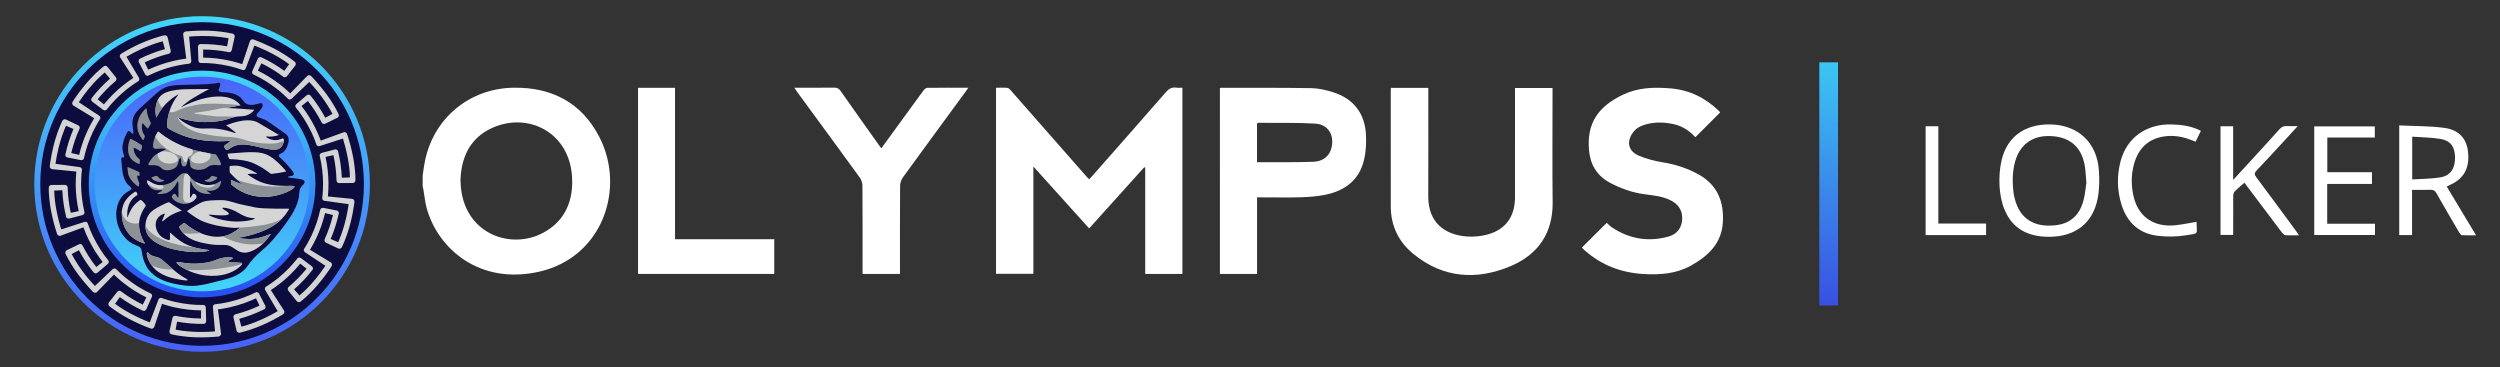 <?xml version="1.0" encoding="UTF-8" standalone="no"?>
<svg
   xmlns:dc="http://purl.org/dc/elements/1.1/"
   xmlns:cc="http://creativecommons.org/ns#"
   xmlns:rdf="http://www.w3.org/1999/02/22-rdf-syntax-ns#"
   xmlns:svg="http://www.w3.org/2000/svg"
   xmlns="http://www.w3.org/2000/svg"
   xmlns:sodipodi="http://sodipodi.sourceforge.net/DTD/sodipodi-0.dtd"
   xmlns:inkscape="http://www.inkscape.org/namespaces/inkscape"
   version="1.1"
   id="svg2"
   xml:space="preserve"
   width="934.667"
   height="137.333"
   viewBox="0 0 934.667 137.333"
   sodipodi:docname="Olympus-locker-logo.ai"><rect x="0" y="0" width="934.667" height="137.333" fill="#333333" stroke="none"/><defs
     id="defs6"><clipPath
       clipPathUnits="userSpaceOnUse"
       id="clipPath18"><path
         d="M 0,103 H 701 V 0 H 0 Z"
         id="path16" /></clipPath><clipPath
       clipPathUnits="userSpaceOnUse"
       id="clipPath78"><path
         d="M 9.144,4 H 104 V 98.856 H 9.144 Z"
         id="path76" /></clipPath><linearGradient
       x1="0"
       y1="0"
       x2="1"
       y2="0"
       gradientUnits="userSpaceOnUse"
       gradientTransform="matrix(0,-94.135,94.135,0,56.679,98.491)"
       spreadMethod="pad"
       id="linearGradient102"><stop
         style="stop-opacity:1;stop-color:#e94747"
         offset="0"
         id="stop96" /><stop
         style="stop-opacity:1;stop-color:#42d7f8"
         offset="0"
         id="stop98" /><stop
         style="stop-opacity:1;stop-color:#4860f9"
         offset="1"
         id="stop100" /></linearGradient><linearGradient
       x1="0"
       y1="0"
       x2="1"
       y2="0"
       gradientUnits="userSpaceOnUse"
       gradientTransform="matrix(0,62.541,-62.541,0,56.679,20.153)"
       spreadMethod="pad"
       id="linearGradient124"><stop
         style="stop-opacity:1;stop-color:#e94747"
         offset="0"
         id="stop118" /><stop
         style="stop-opacity:1;stop-color:#42d7f8"
         offset="0"
         id="stop120" /><stop
         style="stop-opacity:1;stop-color:#4861f9"
         offset="1"
         id="stop122" /></linearGradient><linearGradient
       x1="0"
       y1="0"
       x2="1"
       y2="0"
       gradientUnits="userSpaceOnUse"
       gradientTransform="matrix(0,-63.574,63.574,0,56.679,83.21)"
       spreadMethod="pad"
       id="linearGradient144"><stop
         style="stop-opacity:1;stop-color:#42d5f8"
         offset="0"
         id="stop140" /><stop
         style="stop-opacity:1;stop-color:#284ff3"
         offset="1"
         id="stop142" /></linearGradient><clipPath
       clipPathUnits="userSpaceOnUse"
       id="clipPath154"><path
         d="M 9.144,4 H 104 V 98.856 H 9.144 Z"
         id="path152" /></clipPath><linearGradient
       x1="0"
       y1="0"
       x2="1"
       y2="0"
       gradientUnits="userSpaceOnUse"
       gradientTransform="matrix(0,-68.188,-68.188,0,512.889,85.539)"
       spreadMethod="pad"
       id="linearGradient306"><stop
         style="stop-opacity:1;stop-color:#3bc6f3"
         offset="0"
         id="stop300" /><stop
         style="stop-opacity:1;stop-color:#3bc6f3"
         offset="0.001"
         id="stop302" /><stop
         style="stop-opacity:1;stop-color:#3950e2"
         offset="1"
         id="stop304" /></linearGradient></defs><sodipodi:namedview
     pagecolor="#ffffff"
     bordercolor="#666666"
     borderopacity="1"
     objecttolerance="10"
     gridtolerance="10"
     guidetolerance="10"
     inkscape:pageopacity="0"
     inkscape:pageshadow="2"
     inkscape:window-width="640"
     inkscape:window-height="480"
     id="namedview4" /><g
     id="g10"
     inkscape:groupmode="layer"
     inkscape:label="Olympus-locker-logo"
     transform="matrix(1.333,0,0,-1.333,0,137.333)"><g
       id="g12"><g
         id="g14"
         clip-path="url(#clipPath18)"><g
           id="g20"
           transform="translate(129.147,52.388)"><path
             d="m 0,0 c 0.046,-0.77 0.062,-1.366 0.121,-1.957 1.306,-13.18 14.206,-17.572 23.225,-12.614 6.091,3.348 8.39,9.028 7.942,15.755 C 30.467,13.527 18.993,19.285 8.926,14.778 2.659,11.971 0.187,6.478 0,0 m -10.603,1.442 c 0.213,1.355 0.372,2.722 0.648,4.065 2.489,12.086 12.55,20.365 24.907,20.533 10.735,0.147 19.07,-4.259 23.994,-13.804 7.428,-14.397 0.971,-33.723 -16.814,-37.782 -16.752,-3.824 -28.43,6.399 -31.589,17.746 -0.475,1.707 -0.628,3.503 -0.937,5.257 -0.053,0.298 -0.139,0.59 -0.209,0.885 z"
             style="fill:#ffffff;fill-opacity:1;fill-rule:nonzero;stroke:none"
             id="path22" /></g><g
           id="g24"
           transform="translate(331.628,78.427)"><path
             d="m 0,0 v -52.235 h -10.432 v 29.804 c -0.094,0.037 -0.188,0.074 -0.282,0.111 -5.113,-5.676 -10.225,-11.352 -15.442,-17.144 -5.172,5.74 -10.31,11.443 -15.642,17.362 v -30.092 h -10.475 v 52.185 c 1.091,0 2.156,0.064 3.205,-0.036 0.35,-0.034 0.708,-0.447 0.982,-0.758 7.031,-7.989 14.051,-15.989 21.075,-23.985 0.235,-0.267 0.487,-0.52 0.86,-0.916 0.462,0.51 0.906,0.987 1.337,1.475 6.716,7.633 13.45,15.25 20.122,22.921 0.865,0.994 1.719,1.531 3.034,1.321 C -1.156,-0.067 -0.63,0 0,0"
             style="fill:#ffffff;fill-opacity:1;fill-rule:nonzero;stroke:none"
             id="path26" /></g><g
           id="g28"
           transform="translate(390.125,78.376)"><path
             d="m 0,0 h 10.469 v -1.401 c 0,-9.654 0.038,-19.307 -0.012,-28.961 -0.04,-7.625 4.877,-10.859 10.749,-11.308 1.752,-0.134 3.595,0.006 5.308,0.402 5.432,1.258 8.266,4.963 8.272,10.541 0.008,9.733 0.002,19.466 0.002,29.2 v 1.494 h 10.53 v -1.393 c 0,-10.21 -0.096,-20.422 0.029,-30.63 0.107,-8.693 -4.125,-14.7 -11.751,-17.921 -9.554,-4.036 -18.969,-3.418 -27.315,3.406 -4.146,3.39 -6.323,7.894 -6.334,13.316 -0.022,10.885 -0.006,21.77 -0.004,32.655 0,0.156 0.029,0.311 0.057,0.6"
             style="fill:#ffffff;fill-opacity:1;fill-rule:nonzero;stroke:none"
             id="path30" /></g><g
           id="g32"
           transform="translate(352.554,57.527)"><path
             d="m 0,0 c 0.82,0 1.483,-0.004 2.146,0 4.563,0.031 9.131,-0.052 13.687,0.133 3.24,0.131 5.127,2.232 5.258,5.347 0.124,2.927 -1.625,5.181 -4.867,5.359 C 10.923,11.13 5.599,11.006 0.285,11.051 0.219,11.052 0.151,10.972 0,10.876 V 9.868 Z m -10.407,20.783 c 0.162,0.051 0.237,0.097 0.312,0.097 8.462,-0.016 16.926,0.034 25.387,-0.105 1.988,-0.032 4.023,-0.519 5.939,-1.111 5.786,-1.789 9.044,-5.936 9.331,-11.994 0.11,-2.314 -0.008,-4.72 -0.531,-6.965 -1.344,-5.767 -5.44,-8.754 -11.012,-9.857 -2.168,-0.429 -4.407,-0.61 -6.62,-0.675 C 8.747,-9.935 5.089,-9.856 1.433,-9.856 H 0.016 v -21.467 h -10.423 z"
             style="fill:#ffffff;fill-opacity:1;fill-rule:nonzero;stroke:none"
             id="path34" /></g><g
           id="g36"
           transform="translate(482.463,71.507)"><path
             d="m 0,0 c -2.358,-2.36 -4.628,-4.632 -6.964,-6.969 -1.634,1.807 -3.653,3.139 -6.134,3.679 -2.844,0.62 -5.69,0.639 -8.46,-0.302 -0.905,-0.308 -1.871,-0.826 -2.486,-1.531 -2.259,-2.585 -2.104,-5.577 1.19,-7.003 2.153,-0.932 4.512,-1.511 6.837,-1.897 3.572,-0.593 6.915,-1.675 10.068,-3.45 5.297,-2.983 7.049,-7.761 6.69,-13.461 -0.365,-5.818 -4.12,-9.324 -8.849,-11.995 -4.176,-2.358 -8.741,-2.67 -13.401,-2.404 -6.23,0.357 -11.76,2.458 -16.467,6.607 -0.326,0.288 -0.633,0.598 -0.836,0.789 2.318,2.311 4.609,4.596 6.983,6.962 0.35,-0.307 0.885,-0.899 1.529,-1.323 4.879,-3.213 10.162,-4.097 15.796,-2.531 2.356,0.654 3.688,2.363 3.845,4.767 0.157,2.39 -0.96,4.201 -3.107,5.327 -2.342,1.229 -4.93,1.43 -7.482,1.78 -3.46,0.475 -6.69,1.613 -9.76,3.273 -3.647,1.973 -5.447,5.116 -5.79,9.129 -0.63,7.378 2.417,12.155 9.631,15.557 4.229,1.995 8.629,2.095 13.16,1.731 5.401,-0.433 9.891,-2.679 13.725,-6.4 C -0.172,0.229 -0.083,0.101 0,0"
             style="fill:#ffffff;fill-opacity:1;fill-rule:nonzero;stroke:none"
             id="path38" /></g><g
           id="g40"
           transform="translate(252.417,26.2)"><path
             d="m 0,0 h -10.494 v 1.413 c 0,7.787 0.022,15.574 -0.033,23.361 -0.005,0.761 -0.308,1.642 -0.757,2.26 -5.807,8.004 -11.666,15.969 -17.509,23.946 -0.251,0.342 -0.482,0.697 -0.86,1.247 h 1.449 c 3.258,0 6.517,-0.025 9.774,0.018 0.804,0.011 1.289,-0.245 1.753,-0.906 3.557,-5.071 7.155,-10.113 10.741,-15.163 0.206,-0.289 0.423,-0.57 0.703,-0.946 2.116,2.908 4.19,5.754 6.261,8.603 1.845,2.538 3.672,5.087 5.542,7.605 0.252,0.34 0.703,0.748 1.068,0.753 3.765,0.055 7.531,0.034 11.544,0.034 C 18.817,51.707 18.583,51.363 18.336,51.028 12.491,43.052 6.63,35.088 0.826,27.083 0.355,26.435 0.041,25.513 0.035,24.715 -0.023,16.968 0,9.221 0,1.473 Z"
             style="fill:#ffffff;fill-opacity:1;fill-rule:nonzero;stroke:none"
             id="path42" /></g><g
           id="g44"
           transform="translate(178.956,78.398)"><path
             d="m 0,0 h 10.368 v -42.467 h 27.834 v -9.731 H 0 Z"
             style="fill:#ffffff;fill-opacity:1;fill-rule:nonzero;stroke:none"
             id="path46" /></g><g
           id="g48"
           transform="translate(585.168,51.791)"><path
             d="m 0,0 c -0.121,1.539 -0.181,2.568 -0.287,3.593 -0.623,6.009 -3.939,9.235 -9.725,9.478 -5.217,0.221 -8.8,-2.46 -10.078,-7.523 -0.689,-2.733 -0.673,-5.494 -0.36,-8.268 0.053,-0.471 0.162,-0.937 0.267,-1.4 1.474,-6.475 6.108,-8.523 11.79,-7.789 4.13,0.534 6.604,3.071 7.605,7.013 C -0.342,-3.142 -0.203,-1.311 0,0 m -10.389,-15.18 c -5.729,-0.022 -10.28,2.077 -12.556,7.594 -0.859,2.079 -1.302,4.433 -1.414,6.687 -0.122,2.462 0.044,5.033 0.635,7.42 1.6,6.454 6.542,9.909 13.523,9.818 C -2.425,16.238 2.939,11.334 3.5,3.557 3.689,0.934 3.669,-1.79 3.182,-4.361 1.859,-11.338 -3.122,-15.168 -10.389,-15.18"
             style="fill:#ffffff;fill-opacity:1;fill-rule:nonzero;stroke:none"
             id="path50" /></g><g
           id="g52"
           transform="translate(676.553,64.692)"><path
             d="m 0,0 v -11.991 c 2.754,0.19 5.465,0.146 8.082,0.622 2.743,0.499 3.999,2.622 3.929,5.701 -0.065,2.839 -1.283,4.572 -4.074,5.038 C 5.378,-0.203 2.748,-0.2 0,0 M -3.639,3.163 C 0.654,2.953 4.842,3.008 8.953,2.475 c 4.16,-0.54 6.321,-3.03 6.706,-6.75 0.47,-4.543 -1.149,-7.504 -5.055,-9.249 -0.282,-0.126 -0.557,-0.268 -0.928,-0.448 2.723,-4.529 5.415,-9.002 8.232,-13.687 -1.449,0 -2.706,-0.048 -3.954,0.036 -0.28,0.019 -0.6,0.454 -0.784,0.767 -2.149,3.663 -4.298,7.326 -6.387,11.022 -0.412,0.728 -0.876,0.964 -1.679,0.936 -1.664,-0.059 -3.331,-0.018 -5.145,-0.018 v -12.687 h -3.598 z"
             style="fill:#ffffff;fill-opacity:1;fill-rule:nonzero;stroke:none"
             id="path54" /></g><g
           id="g56"
           transform="translate(622.787,67.61)"><path
             d="m 0,0 h 3.546 v -15.053 c 1.618,1.763 3.003,3.269 4.385,4.778 2.869,3.134 5.763,6.247 8.585,9.424 0.626,0.705 1.254,0.974 2.153,0.912 C 19.562,0 20.464,0.047 21.66,0.047 c -1.546,-1.684 -2.894,-3.163 -4.254,-4.632 -2.4,-2.594 -4.778,-5.209 -7.228,-7.755 -0.681,-0.707 -0.756,-1.142 -0.138,-1.964 3.77,-5.016 7.472,-10.082 11.194,-15.133 0.229,-0.311 0.439,-0.635 0.79,-1.145 -1.409,0 -2.629,-0.056 -3.839,0.036 -0.343,0.026 -0.722,0.434 -0.966,0.756 -3.192,4.209 -6.362,8.435 -9.536,12.656 -0.306,0.406 -0.614,0.81 -0.985,1.3 C 5.71,-16.712 4.754,-17.48 3.911,-18.357 3.638,-18.641 3.567,-19.21 3.564,-19.65 3.538,-23.224 3.55,-26.797 3.55,-30.481 H 0 Z"
             style="fill:#ffffff;fill-opacity:1;fill-rule:nonzero;stroke:none"
             id="path58" /></g><g
           id="g60"
           transform="translate(666.114,40.282)"><path
             d="M 0,0 V -3.161 H -17.039 V 27.3 h 16.987 v -3.125 h -13.32 v -9.73 H -0.851 V 11.16 H -13.404 V 0 Z"
             style="fill:#ffffff;fill-opacity:1;fill-rule:nonzero;stroke:none"
             id="path62" /></g><g
           id="g64"
           transform="translate(616.06,40.809)"><path
             d="m 0,0 c 0.057,-3.734 0.755,-3.141 -2.839,-3.753 -2.659,-0.453 -5.481,-0.484 -8.163,-0.149 -5.254,0.654 -8.575,3.878 -10.09,8.881 -1.197,3.953 -1.266,7.997 -0.216,11.998 1.738,6.613 7.19,10.516 14.316,10.341 2.83,-0.07 5.596,-0.456 8.221,-1.796 -0.5,-1.024 -0.965,-1.981 -1.48,-3.037 -0.619,0.229 -1.199,0.443 -1.779,0.659 -2.395,0.887 -4.879,1.187 -7.38,0.755 -4.334,-0.747 -6.938,-3.498 -8.098,-7.614 -0.912,-3.234 -0.862,-6.537 0.018,-9.775 1.461,-5.374 5.879,-8.147 11.798,-7.445 C -3.808,-0.711 -1.942,-0.324 0,0"
             style="fill:#ffffff;fill-opacity:1;fill-rule:nonzero;stroke:none"
             id="path66" /></g><g
           id="g68"
           transform="translate(540.079,67.617)"><path
             d="M 0,0 H 3.565 V -13.569 -27.287 H 16.96 v -3.238 H 0 Z"
             style="fill:#ffffff;fill-opacity:1;fill-rule:nonzero;stroke:none"
             id="path70" /></g></g></g><g
       id="g72"><g
         id="g74"
         clip-path="url(#clipPath78)"><g
           id="g80"
           transform="translate(102.934,51.423)"><path
             d="m 0,0 c 0,-25.545 -20.709,-46.254 -46.255,-46.254 -25.546,0 -46.255,20.709 -46.255,46.254 0,25.546 20.709,46.255 46.255,46.255 C -20.709,46.255 0,25.546 0,0"
             style="fill:#0c0c3f;fill-opacity:1;fill-rule:nonzero;stroke:none"
             id="path82" /></g></g></g><g
       id="g84"><g
         id="g86"><g
           id="g92"><g
             id="g94"><path
               d="M 9.611,51.423 C 9.611,25.429 30.684,4.355 56.678,4.355 v 0 c 25.996,0 47.069,21.074 47.069,47.068 v 0 c 0,25.995 -21.073,47.068 -47.069,47.068 v 0 C 30.684,98.491 9.611,77.418 9.611,51.423 M 39.015,9.607 c -5.404,2.285 -10.258,5.558 -14.426,9.726 v 0 c -4.169,4.169 -7.441,9.022 -9.727,14.426 v 0 c -2.365,5.594 -3.565,11.536 -3.565,17.664 v 0 c 0,6.128 1.2,12.071 3.565,17.665 v 0 c 2.286,5.403 5.558,10.257 9.727,14.425 v 0 c 4.168,4.169 9.022,7.441 14.426,9.727 v 0 c 5.594,2.365 11.536,3.565 17.663,3.565 v 0 c 6.129,0 12.071,-1.2 17.666,-3.565 v 0 c 5.403,-2.286 10.257,-5.558 14.425,-9.727 v 0 c 4.169,-4.168 7.441,-9.022 9.727,-14.425 v 0 c 2.366,-5.594 3.565,-11.537 3.565,-17.665 v 0 c 0,-6.128 -1.199,-12.07 -3.565,-17.664 v 0 C 96.21,28.355 92.938,23.502 88.769,19.333 v 0 C 84.601,15.165 79.747,11.892 74.344,9.607 v 0 C 68.749,7.24 62.807,6.041 56.678,6.041 v 0 c -6.127,0 -12.069,1.199 -17.663,3.566"
               style="fill:url(#linearGradient102);stroke:none"
               id="path104" /></g></g></g></g><g
       id="g106"><g
         id="g108"><g
           id="g114"><g
             id="g116"><path
               d="m 25.408,51.423 c 0,-17.27 14,-31.27 31.27,-31.27 v 0 c 17.271,0 31.271,14 31.271,31.27 v 0 c 0,17.27 -14,31.271 -31.271,31.271 v 0 c -17.27,0 -31.27,-14.001 -31.27,-31.271"
               style="fill:url(#linearGradient124);stroke:none"
               id="path126" /></g></g></g></g><g
       id="g128"><g
         id="g130"><g
           id="g136"><g
             id="g138"><path
               d="m 24.892,51.423 c 0,-17.555 14.232,-31.787 31.786,-31.787 v 0 c 17.556,0 31.787,14.232 31.787,31.787 v 0 c 0,17.556 -14.231,31.787 -31.787,31.787 v 0 C 39.124,83.21 24.892,68.979 24.892,51.423 M 35.393,30.138 c -5.685,5.686 -8.816,13.245 -8.816,21.285 v 0 c 0,8.04 3.131,15.599 8.816,21.285 v 0 c 5.686,5.686 13.245,8.817 21.285,8.817 v 0 c 8.041,0 15.6,-3.131 21.286,-8.817 v 0 c 5.685,-5.686 8.817,-13.245 8.817,-21.285 v 0 c 0,-8.04 -3.132,-15.599 -8.817,-21.285 v 0 C 72.278,24.453 64.719,21.322 56.678,21.322 v 0 c -8.04,0 -15.599,3.131 -21.285,8.816"
               style="fill:url(#linearGradient144);stroke:none"
               id="path146" /></g></g></g></g><g
       id="g148"><g
         id="g150"
         clip-path="url(#clipPath154)"><g
           id="g156"
           transform="translate(89.664,59.33)"><path
             d="M 0,0 C 0.6,-2.52 0.92,-5.105 0.949,-7.692 0.931,-9.094 0.893,-10.5 0.706,-11.89 c -0.02,-0.171 0.041,-0.344 0.168,-0.485 0.127,-0.14 0.312,-0.235 0.512,-0.262 1.185,-0.164 2.475,-0.342 3.765,-0.52 1.012,-0.14 2.023,-0.28 2.983,-0.413 -0.066,-0.461 -0.155,-0.918 -0.23,-1.378 l -0.116,-0.689 c -0.04,-0.229 -0.096,-0.455 -0.142,-0.682 -0.098,-0.454 -0.194,-0.907 -0.291,-1.357 -0.11,-0.448 -0.231,-0.89 -0.346,-1.33 -0.058,-0.22 -0.117,-0.441 -0.176,-0.662 -0.06,-0.221 -0.135,-0.438 -0.203,-0.658 -0.141,-0.438 -0.283,-0.878 -0.425,-1.32 -0.153,-0.437 -0.326,-0.868 -0.491,-1.302 l -0.253,-0.649 c -0.083,-0.217 -0.187,-0.424 -0.28,-0.636 l -2.1,0.9 c 0.981,2.293 1.746,4.679 2.276,7.117 0.089,0.405 -0.173,0.799 -0.584,0.879 l -3.72,0.734 c -0.411,0.081 -0.807,-0.137 -0.884,-0.485 -0.55,-2.527 -1.388,-4.993 -2.493,-7.342 l -0.477,-0.941 c -0.16,-0.314 -0.309,-0.633 -0.491,-0.933 -0.352,-0.609 -0.684,-1.229 -1.076,-1.811 -0.093,-0.145 -0.114,-0.328 -0.061,-0.509 0.054,-0.181 0.179,-0.347 0.347,-0.458 0.999,-0.66 2.084,-1.378 3.17,-2.097 0.851,-0.563 1.703,-1.127 2.511,-1.663 -0.246,-0.394 -0.534,-0.762 -0.8,-1.143 l -0.406,-0.569 -0.203,-0.284 -0.213,-0.275 c -0.287,-0.366 -0.572,-0.73 -0.855,-1.093 l -0.213,-0.272 -0.224,-0.261 c -0.15,-0.174 -0.299,-0.347 -0.447,-0.52 -0.149,-0.172 -0.298,-0.345 -0.447,-0.518 l -0.226,-0.26 -0.237,-0.25 c -0.319,-0.333 -0.639,-0.668 -0.96,-1.003 -0.158,-0.169 -0.326,-0.33 -0.496,-0.488 l -0.509,-0.476 c -0.342,-0.315 -0.675,-0.64 -1.037,-0.93 l -1.503,1.723 c 1.88,1.64 3.601,3.462 5.133,5.431 0.257,0.326 0.194,0.792 -0.146,1.045 l -3.038,2.271 c -0.331,0.246 -0.785,0.224 -1.006,-0.055 -1.591,-2.04 -3.412,-3.898 -5.42,-5.53 l -0.835,-0.64 -0.417,-0.322 c -0.141,-0.103 -0.288,-0.2 -0.431,-0.301 l -0.865,-0.601 c -0.292,-0.194 -0.594,-0.373 -0.89,-0.561 -0.146,-0.091 -0.244,-0.247 -0.275,-0.435 -0.029,-0.187 0.011,-0.391 0.114,-0.564 0.611,-1.029 1.275,-2.15 1.94,-3.269 0.52,-0.879 1.041,-1.757 1.535,-2.591 -0.407,-0.226 -0.814,-0.451 -1.221,-0.677 -0.204,-0.113 -0.405,-0.228 -0.61,-0.338 l -0.623,-0.313 c -0.415,-0.206 -0.825,-0.422 -1.241,-0.618 -0.421,-0.189 -0.838,-0.377 -1.253,-0.563 -0.411,-0.194 -0.84,-0.354 -1.268,-0.524 -0.214,-0.083 -0.429,-0.167 -0.645,-0.251 -0.215,-0.085 -0.43,-0.169 -0.651,-0.239 -0.44,-0.146 -0.881,-0.292 -1.322,-0.438 -0.111,-0.036 -0.22,-0.074 -0.332,-0.106 l -0.335,-0.092 -0.672,-0.182 -0.608,2.203 c 2.404,0.664 4.745,1.556 6.981,2.662 0.371,0.185 0.515,0.637 0.322,1.008 l -1.745,3.366 c -0.195,0.372 -0.611,0.544 -0.93,0.385 -1.155,-0.588 -2.36,-1.071 -3.571,-1.529 -0.305,-0.108 -0.615,-0.204 -0.922,-0.307 l -0.461,-0.153 -0.23,-0.077 -0.234,-0.065 -0.937,-0.26 c -0.156,-0.042 -0.311,-0.091 -0.468,-0.128 l -0.474,-0.107 -1.027,-0.234 -1.037,-0.185 -0.519,-0.093 c -0.172,-0.03 -0.347,-0.046 -0.521,-0.07 l -1.044,-0.135 c -0.171,-0.026 -0.328,-0.11 -0.436,-0.264 -0.109,-0.152 -0.161,-0.35 -0.143,-0.551 0.106,-1.192 0.222,-2.49 0.337,-3.787 0.089,-1.017 0.179,-2.033 0.264,-2.999 -0.464,-0.034 -0.928,-0.068 -1.393,-0.101 -0.465,-0.015 -0.93,-0.03 -1.394,-0.045 -0.232,-0.006 -0.464,-0.02 -0.695,-0.019 -0.231,0.002 -0.462,0.005 -0.693,0.007 -0.46,0.008 -0.919,0.003 -1.374,0.022 -0.908,0.059 -1.832,0.087 -2.752,0.21 l -0.692,0.079 c -0.231,0.028 -0.463,0.05 -0.691,0.093 -0.458,0.08 -0.916,0.159 -1.373,0.238 l 0.411,2.248 c 2.454,-0.449 4.951,-0.661 7.446,-0.632 0.415,0.013 0.74,0.362 0.725,0.781 l -0.116,3.79 c -0.014,0.419 -0.315,0.749 -0.671,0.738 -2.588,-0.037 -5.175,0.251 -7.7,0.807 -0.689,0.133 -1.361,0.337 -2.039,0.516 -0.342,0.083 -0.671,0.207 -1.005,0.312 -0.333,0.112 -0.669,0.214 -1,0.33 -0.161,0.062 -0.343,0.046 -0.507,-0.044 -0.164,-0.089 -0.298,-0.245 -0.368,-0.434 -0.425,-1.12 -0.886,-2.338 -1.348,-3.555 -0.362,-0.954 -0.724,-1.909 -1.068,-2.815 -0.431,0.174 -0.869,0.333 -1.297,0.516 -0.425,0.188 -0.85,0.376 -1.274,0.563 -0.211,0.096 -0.426,0.181 -0.633,0.285 -0.207,0.102 -0.414,0.205 -0.62,0.307 -0.412,0.205 -0.821,0.409 -1.228,0.612 -0.397,0.222 -0.796,0.446 -1.197,0.67 -0.201,0.113 -0.401,0.226 -0.603,0.34 -0.195,0.124 -0.391,0.247 -0.587,0.371 -0.391,0.249 -0.782,0.499 -1.174,0.75 -0.377,0.271 -0.754,0.543 -1.13,0.814 l 1.342,1.85 c 2.019,-1.465 4.178,-2.736 6.435,-3.798 0.379,-0.168 0.824,0.006 0.993,0.39 l 1.543,3.464 c 0.169,0.383 0.042,0.811 -0.285,0.955 -2.357,1.092 -4.567,2.472 -6.602,4.067 -0.273,0.22 -0.553,0.431 -0.822,0.656 l -0.791,0.693 -0.397,0.346 -0.376,0.367 -0.757,0.73 c -0.124,0.12 -0.289,0.188 -0.477,0.177 -0.186,-0.009 -0.373,-0.092 -0.519,-0.232 -0.868,-0.825 -1.811,-1.722 -2.754,-2.62 -0.74,-0.703 -1.48,-1.407 -2.183,-2.075 -0.315,0.342 -0.631,0.686 -0.946,1.028 -0.302,0.355 -0.604,0.709 -0.905,1.063 -0.148,0.178 -0.306,0.349 -0.446,0.533 -0.142,0.182 -0.284,0.364 -0.426,0.546 -0.28,0.366 -0.572,0.72 -0.837,1.089 -0.522,0.744 -1.071,1.488 -1.55,2.282 l -0.37,0.59 -0.184,0.296 -0.17,0.304 c -0.225,0.407 -0.449,0.813 -0.673,1.219 l 2.013,1.081 c 1.18,-2.198 2.569,-4.284 4.144,-6.219 0.269,-0.317 0.745,-0.354 1.064,-0.082 l 2.893,2.451 c 0.319,0.272 0.391,0.713 0.16,0.984 -1.637,2.004 -3.027,4.209 -4.17,6.532 l -0.236,0.471 -0.212,0.482 -0.425,0.964 c -0.133,0.326 -0.253,0.656 -0.381,0.983 -0.126,0.328 -0.257,0.654 -0.36,0.99 -0.053,0.164 -0.181,0.295 -0.356,0.367 -0.173,0.071 -0.379,0.078 -0.571,0.015 -1.139,-0.367 -2.379,-0.768 -3.618,-1.168 -0.972,-0.312 -1.943,-0.625 -2.866,-0.923 l -0.213,0.664 -0.186,0.674 c -0.122,0.449 -0.253,0.895 -0.369,1.344 -0.204,0.905 -0.442,1.798 -0.59,2.696 -0.357,1.783 -0.556,3.652 -0.634,5.503 l 2.283,0.103 c 0.114,-2.491 0.466,-4.972 1.05,-7.398 0.086,-0.406 0.507,-0.643 0.913,-0.535 l 3.67,0.956 c 0.404,0.107 0.651,0.471 0.578,0.821 -0.6,2.52 -0.92,5.105 -0.949,7.692 0.019,1.402 0.057,2.808 0.244,4.198 0.02,0.171 -0.041,0.344 -0.169,0.485 -0.127,0.14 -0.311,0.235 -0.511,0.262 -1.186,0.164 -2.476,0.342 -3.766,0.519 -1.011,0.141 -2.022,0.281 -2.983,0.414 0.067,0.46 0.156,0.918 0.23,1.378 l 0.117,0.688 c 0.04,0.23 0.095,0.456 0.142,0.683 0.097,0.454 0.194,0.907 0.29,1.357 0.11,0.448 0.232,0.89 0.346,1.33 0.059,0.22 0.117,0.441 0.176,0.662 0.06,0.221 0.136,0.438 0.204,0.658 0.141,0.438 0.282,0.878 0.424,1.32 0.154,0.437 0.326,0.868 0.492,1.302 l 0.252,0.649 c 0.083,0.217 0.187,0.424 0.28,0.636 l 2.101,-0.9 c -0.981,-2.293 -1.746,-4.679 -2.277,-7.117 -0.088,-0.405 0.173,-0.799 0.584,-0.879 l 3.721,-0.734 c 0.411,-0.081 0.807,0.137 0.883,0.484 0.551,2.528 1.388,4.993 2.494,7.343 l 0.477,0.941 c 0.16,0.313 0.309,0.633 0.491,0.933 0.351,0.609 0.683,1.229 1.076,1.811 0.093,0.145 0.114,0.328 0.06,0.509 -0.054,0.181 -0.178,0.347 -0.347,0.457 -0.998,0.661 -2.084,1.379 -3.17,2.098 -0.851,0.563 -1.702,1.127 -2.511,1.662 0.246,0.395 0.534,0.763 0.8,1.144 l 0.407,0.569 0.202,0.283 0.214,0.276 c 0.286,0.366 0.571,0.73 0.855,1.093 l 0.213,0.272 0.224,0.261 c 0.149,0.174 0.298,0.347 0.447,0.519 0.148,0.173 0.297,0.346 0.447,0.519 l 0.225,0.26 0.238,0.25 c 0.318,0.333 0.638,0.667 0.959,1.003 0.158,0.17 0.326,0.33 0.497,0.488 l 0.508,0.476 c 0.342,0.315 0.675,0.64 1.038,0.93 l 1.502,-1.723 c -1.88,-1.64 -3.601,-3.462 -5.132,-5.432 -0.258,-0.325 -0.195,-0.791 0.146,-1.044 l 3.037,-2.271 c 0.332,-0.246 0.785,-0.224 1.007,0.055 1.59,2.039 3.411,3.898 5.419,5.53 l 0.836,0.64 0.416,0.321 c 0.142,0.104 0.288,0.201 0.432,0.302 l 0.864,0.601 c 0.292,0.194 0.595,0.373 0.891,0.561 0.146,0.091 0.244,0.247 0.274,0.435 0.03,0.187 -0.01,0.391 -0.113,0.564 -0.612,1.029 -1.276,2.149 -1.94,3.269 -0.521,0.878 -1.041,1.757 -1.535,2.591 0.406,0.225 0.813,0.451 1.22,0.677 0.204,0.112 0.406,0.228 0.611,0.338 l 0.622,0.313 c 0.416,0.206 0.825,0.422 1.241,0.618 0.421,0.189 0.838,0.377 1.253,0.563 0.411,0.194 0.841,0.354 1.268,0.523 0.215,0.084 0.43,0.168 0.645,0.252 0.215,0.085 0.431,0.169 0.652,0.239 0.439,0.146 0.881,0.291 1.322,0.438 0.11,0.035 0.22,0.074 0.331,0.106 l 0.336,0.092 0.671,0.182 0.608,-2.203 c -2.403,-0.664 -4.744,-1.556 -6.981,-2.662 -0.371,-0.185 -0.515,-0.637 -0.321,-1.008 l 1.745,-3.366 c 0.194,-0.372 0.611,-0.544 0.929,-0.385 1.155,0.588 2.36,1.071 3.571,1.529 0.305,0.108 0.615,0.203 0.922,0.307 l 0.461,0.153 0.231,0.077 0.234,0.065 0.936,0.26 c 0.156,0.042 0.311,0.091 0.469,0.128 l 0.473,0.107 1.028,0.234 1.036,0.185 0.519,0.093 c 0.173,0.03 0.348,0.046 0.521,0.07 l 1.045,0.135 c 0.17,0.026 0.327,0.11 0.436,0.264 0.108,0.152 0.16,0.35 0.142,0.551 -0.106,1.192 -0.221,2.49 -0.337,3.787 -0.089,1.016 -0.178,2.033 -0.263,2.999 0.463,0.034 0.927,0.068 1.392,0.101 0.466,0.015 0.931,0.03 1.395,0.045 0.232,0.006 0.463,0.02 0.695,0.019 0.231,-0.002 0.462,-0.005 0.692,-0.007 0.461,-0.008 0.92,-0.003 1.375,-0.022 0.907,-0.059 1.831,-0.087 2.752,-0.21 l 0.691,-0.079 c 0.231,-0.028 0.463,-0.05 0.691,-0.093 0.458,-0.08 0.916,-0.159 1.373,-0.238 l -0.41,-2.249 c -2.454,0.449 -4.952,0.661 -7.447,0.633 -0.415,-0.013 -0.74,-0.362 -0.725,-0.781 l 0.117,-3.79 c 0.014,-0.419 0.315,-0.75 0.67,-0.738 2.588,0.037 5.176,-0.25 7.7,-0.807 0.69,-0.133 1.362,-0.337 2.04,-0.516 0.341,-0.083 0.67,-0.207 1.005,-0.313 0.333,-0.111 0.669,-0.214 1,-0.329 0.161,-0.062 0.342,-0.046 0.506,0.043 0.165,0.09 0.298,0.246 0.369,0.435 0.424,1.119 0.885,2.338 1.347,3.555 0.362,0.954 0.724,1.909 1.069,2.815 0.431,-0.174 0.869,-0.333 1.296,-0.516 0.425,-0.188 0.851,-0.376 1.274,-0.563 0.211,-0.096 0.427,-0.181 0.634,-0.284 0.207,-0.103 0.413,-0.206 0.619,-0.308 0.412,-0.205 0.822,-0.409 1.228,-0.612 0.397,-0.222 0.796,-0.446 1.198,-0.67 0.2,-0.114 0.401,-0.227 0.602,-0.34 0.196,-0.124 0.391,-0.247 0.587,-0.371 0.391,-0.249 0.783,-0.5 1.174,-0.75 0.377,-0.271 0.754,-0.543 1.13,-0.814 l -1.341,-1.85 c -2.02,1.466 -4.179,2.736 -6.435,3.798 -0.379,0.168 -0.825,-0.006 -0.994,-0.39 l -1.543,-3.463 c -0.169,-0.384 -0.041,-0.812 0.285,-0.956 2.357,-1.092 4.567,-2.472 6.602,-4.067 0.273,-0.22 0.554,-0.431 0.823,-0.656 l 0.79,-0.694 0.397,-0.345 0.377,-0.366 0.757,-0.731 c 0.123,-0.12 0.288,-0.188 0.476,-0.178 0.187,0.01 0.374,0.093 0.52,0.232 0.867,0.826 1.811,1.723 2.754,2.621 0.74,0.703 1.48,1.407 2.183,2.075 0.315,-0.343 0.63,-0.685 0.946,-1.028 0.301,-0.355 0.603,-0.709 0.904,-1.063 0.148,-0.178 0.306,-0.349 0.447,-0.532 0.142,-0.183 0.284,-0.365 0.425,-0.547 0.28,-0.366 0.573,-0.72 0.838,-1.089 0.522,-0.744 1.071,-1.488 1.55,-2.282 l 0.369,-0.59 0.184,-0.296 0.171,-0.304 C 3.133,12.568 3.358,12.162 3.582,11.756 L 1.568,10.675 c -1.179,2.199 -2.568,4.284 -4.144,6.22 -0.269,0.316 -0.745,0.353 -1.064,0.081 l -2.893,-2.451 c -0.319,-0.272 -0.39,-0.712 -0.159,-0.983 1.636,-2.005 3.026,-4.21 4.169,-6.534 l 0.236,-0.47 0.212,-0.483 0.426,-0.964 c 0.132,-0.325 0.252,-0.655 0.38,-0.982 0.126,-0.328 0.258,-0.654 0.36,-0.99 C -0.855,2.955 -0.728,2.824 -0.553,2.752 -0.379,2.681 -0.173,2.674 0.019,2.737 1.158,3.104 2.397,3.504 3.636,3.904 4.608,4.217 5.58,4.53 6.503,4.828 L 6.716,4.163 6.901,3.49 C 7.023,3.041 7.154,2.595 7.271,2.146 7.475,1.241 7.712,0.348 7.86,-0.55 8.217,-2.333 8.417,-4.202 8.495,-6.053 L 6.211,-6.157 C 6.098,-3.665 5.745,-1.184 5.162,1.242 5.076,1.648 4.654,1.885 4.248,1.777 L 0.579,0.821 C 0.174,0.714 -0.073,0.35 0,0 M 4.719,-6.945 C 4.731,-7.342 5.081,-7.662 5.5,-7.66 l 3.792,0.027 c 0.414,0.002 0.741,0.363 0.734,0.814 -0.005,0.275 -0.01,0.551 -0.016,0.827 L 10,-5.578 9.971,-5.165 c -0.043,0.552 -0.087,1.103 -0.13,1.654 -0.072,0.547 -0.144,1.093 -0.215,1.636 L 9.57,-1.469 C 9.549,-1.334 9.522,-1.201 9.498,-1.066 9.449,-0.799 9.4,-0.532 9.351,-0.267 8.947,1.843 8.396,3.999 7.702,6.065 7.633,6.282 7.496,6.453 7.307,6.551 7.117,6.648 6.902,6.662 6.711,6.592 5.594,6.184 4.379,5.74 3.165,5.296 2.194,4.943 1.223,4.589 0.301,4.252 -0.133,5.415 -0.608,6.563 -1.16,7.674 c -1.09,2.228 -2.412,4.341 -3.939,6.293 l 1.791,1.403 C -1.829,13.482 -0.531,11.453 0.562,9.318 0.74,8.964 1.188,8.824 1.565,9.007 l 3.408,1.665 c 0.372,0.181 0.515,0.651 0.32,1.056 -0.98,1.97 -2.156,3.879 -3.437,5.619 -1.282,1.727 -2.731,3.416 -4.233,4.999 -0.161,0.161 -0.365,0.249 -0.578,0.256 -0.213,0.007 -0.412,-0.073 -0.553,-0.219 -0.829,-0.853 -1.731,-1.779 -2.633,-2.706 -0.721,-0.74 -1.442,-1.481 -2.127,-2.183 l -0.668,0.646 -0.698,0.614 c -0.234,0.203 -0.464,0.411 -0.701,0.61 l -0.73,0.576 c -1.948,1.531 -4.058,2.856 -6.287,3.951 l 1.003,2.042 c 2.155,-1.056 4.209,-2.313 6.125,-3.757 0.31,-0.245 0.773,-0.178 1.033,0.15 l 2.343,2.982 c 0.257,0.325 0.183,0.814 -0.167,1.097 -1.746,1.345 -3.643,2.538 -5.544,3.558 -1.907,0.987 -3.935,1.885 -5.974,2.658 -0.211,0.084 -0.437,0.067 -0.631,-0.017 -0.194,-0.087 -0.339,-0.245 -0.403,-0.439 -0.379,-1.127 -0.791,-2.353 -1.203,-3.578 -0.33,-0.98 -0.659,-1.959 -0.973,-2.889 -0.59,0.191 -1.175,0.397 -1.778,0.545 l -0.897,0.245 c -0.298,0.083 -0.604,0.137 -0.906,0.206 -2.419,0.538 -4.893,0.82 -7.371,0.84 l 0.017,2.276 c 2.398,-0.018 4.794,-0.266 7.144,-0.74 0.388,-0.085 0.776,0.178 0.868,0.586 l 0.824,3.701 c 0.091,0.404 -0.187,0.811 -0.626,0.914 -2.155,0.46 -4.383,0.727 -6.543,0.811 -2.151,0.071 -4.373,-0.012 -6.546,-0.203 -0.226,-0.025 -0.422,-0.13 -0.56,-0.292 -0.138,-0.162 -0.199,-0.367 -0.173,-0.569 0.151,-1.179 0.314,-2.462 0.477,-3.745 0.13,-1.024 0.26,-2.05 0.384,-3.023 l -0.923,-0.12 -0.916,-0.164 -0.458,-0.08 c -0.153,-0.027 -0.306,-0.053 -0.456,-0.091 l -0.907,-0.207 c -2.414,-0.568 -4.772,-1.382 -7.016,-2.44 l -0.969,2.059 c 2.17,1.022 4.437,1.837 6.761,2.431 0.384,0.098 0.623,0.492 0.528,0.903 l -0.87,3.691 c -0.094,0.401 -0.523,0.656 -0.961,0.553 -2.14,-0.515 -4.253,-1.263 -6.234,-2.117 -1.979,-0.839 -3.935,-1.901 -5.808,-3.014 -0.195,-0.117 -0.328,-0.294 -0.384,-0.497 -0.055,-0.204 -0.022,-0.414 0.089,-0.585 0.645,-0.999 1.347,-2.085 2.048,-3.171 0.561,-0.868 1.121,-1.736 1.654,-2.561 -0.268,-0.158 -0.517,-0.343 -0.773,-0.518 l -0.765,-0.53 c -0.501,-0.365 -0.984,-0.753 -1.48,-1.126 -1.926,-1.56 -3.687,-3.322 -5.244,-5.249 l -1.768,1.432 c 1.509,1.863 3.198,3.581 5.034,5.121 0.303,0.257 0.334,0.731 0.074,1.056 l -2.382,2.952 c -0.26,0.324 -0.746,0.354 -1.094,0.068 -0.212,-0.175 -0.424,-0.352 -0.637,-0.528 -0.214,-0.176 -0.425,-0.354 -0.625,-0.545 -0.404,-0.378 -0.809,-0.756 -1.212,-1.133 -0.771,-0.792 -1.544,-1.575 -2.235,-2.407 -0.718,-0.802 -1.372,-1.68 -2.047,-2.544 -0.32,-0.446 -0.639,-0.893 -0.958,-1.339 l -0.241,-0.334 -0.225,-0.344 c -0.15,-0.228 -0.3,-0.456 -0.45,-0.684 -0.126,-0.19 -0.17,-0.406 -0.132,-0.613 0.038,-0.207 0.159,-0.382 0.333,-0.487 1.016,-0.618 2.121,-1.289 3.226,-1.961 0.883,-0.537 1.766,-1.074 2.604,-1.585 -0.315,-0.534 -0.616,-1.077 -0.926,-1.614 l -0.842,-1.663 c -1.063,-2.245 -1.89,-4.597 -2.461,-7.008 l -2.213,0.527 c 0.556,2.332 1.338,4.611 2.326,6.796 0.16,0.363 -0.016,0.803 -0.394,0.984 l -3.427,1.624 c -0.374,0.178 -0.825,-0.005 -1.013,-0.413 -0.115,-0.25 -0.229,-0.501 -0.344,-0.751 -0.111,-0.252 -0.233,-0.5 -0.329,-0.759 -0.198,-0.516 -0.397,-1.032 -0.596,-1.546 -0.103,-0.256 -0.182,-0.521 -0.268,-0.782 -0.084,-0.262 -0.168,-0.523 -0.252,-0.784 -0.083,-0.261 -0.165,-0.521 -0.247,-0.78 -0.07,-0.264 -0.14,-0.525 -0.209,-0.787 -0.069,-0.26 -0.138,-0.521 -0.206,-0.783 -0.069,-0.261 -0.143,-0.523 -0.194,-0.791 -0.115,-0.533 -0.229,-1.069 -0.345,-1.605 -0.108,-0.538 -0.187,-1.082 -0.284,-1.623 -0.043,-0.271 -0.099,-0.539 -0.133,-0.811 -0.036,-0.272 -0.071,-0.543 -0.106,-0.813 -0.031,-0.226 0.024,-0.44 0.148,-0.611 0.125,-0.17 0.31,-0.276 0.513,-0.295 1.183,-0.117 2.469,-0.244 3.757,-0.372 1.027,-0.102 2.056,-0.204 3.033,-0.301 -0.045,-0.307 -0.049,-0.618 -0.074,-0.927 l -0.063,-0.927 c -0.022,-0.62 -0.025,-1.24 -0.039,-1.859 0.023,-2.479 0.306,-4.955 0.842,-7.377 l -2.222,-0.49 c -0.517,2.342 -0.809,4.733 -0.872,7.13 -0.013,0.396 -0.362,0.716 -0.781,0.715 l -3.792,-0.027 c -0.414,-0.002 -0.741,-0.364 -0.735,-0.814 0.006,-0.275 0.011,-0.551 0.016,-0.827 l 0.01,-0.414 0.029,-0.414 c 0.044,-0.551 0.087,-1.103 0.13,-1.653 0.072,-0.548 0.144,-1.093 0.215,-1.636 l 0.056,-0.406 c 0.021,-0.135 0.048,-0.269 0.072,-0.403 0.05,-0.267 0.099,-0.534 0.148,-0.799 0.403,-2.11 0.955,-4.265 1.649,-6.332 0.068,-0.217 0.205,-0.388 0.394,-0.486 0.191,-0.097 0.405,-0.112 0.597,-0.041 1.117,0.408 2.331,0.852 3.546,1.295 0.97,0.354 1.942,0.708 2.863,1.045 0.435,-1.163 0.909,-2.311 1.461,-3.423 1.091,-2.227 2.413,-4.34 3.939,-6.292 l -1.791,-1.403 c -1.479,1.888 -2.776,3.917 -3.87,6.051 -0.177,0.355 -0.626,0.495 -1.003,0.312 l -3.407,-1.665 c -0.373,-0.181 -0.516,-0.651 -0.321,-1.056 0.98,-1.97 2.156,-3.879 3.437,-5.619 1.282,-1.727 2.731,-3.416 4.234,-4.999 0.16,-0.161 0.365,-0.25 0.577,-0.256 0.213,-0.007 0.412,0.073 0.554,0.219 0.829,0.852 1.731,1.779 2.632,2.706 0.721,0.74 1.442,1.481 2.127,2.183 l 0.668,-0.647 0.699,-0.613 c 0.233,-0.203 0.463,-0.411 0.701,-0.61 l 0.729,-0.576 c 1.948,-1.532 4.059,-2.856 6.287,-3.951 l -1.003,-2.042 c -2.154,1.056 -4.209,2.313 -6.125,3.756 -0.31,0.246 -0.773,0.179 -1.033,-0.149 l -2.343,-2.982 c -0.256,-0.325 -0.183,-0.814 0.167,-1.097 1.746,-1.345 3.643,-2.538 5.544,-3.558 1.908,-0.987 3.935,-1.885 5.974,-2.658 0.212,-0.084 0.437,-0.067 0.631,0.018 0.195,0.086 0.34,0.244 0.404,0.438 0.379,1.126 0.79,2.353 1.202,3.578 0.33,0.98 0.66,1.959 0.973,2.889 0.59,-0.192 1.176,-0.397 1.778,-0.546 l 0.897,-0.244 c 0.299,-0.083 0.605,-0.136 0.906,-0.207 2.419,-0.538 4.894,-0.819 7.371,-0.84 l -0.017,-2.275 c -2.397,0.018 -4.793,0.266 -7.144,0.74 -0.387,0.085 -0.775,-0.178 -0.868,-0.586 l -0.823,-3.702 c -0.092,-0.404 0.187,-0.81 0.625,-0.912 2.155,-0.461 4.383,-0.729 6.543,-0.812 2.151,-0.071 4.374,0.012 6.547,0.203 0.225,0.025 0.422,0.13 0.559,0.292 0.138,0.162 0.2,0.366 0.173,0.568 -0.15,1.18 -0.314,2.462 -0.477,3.746 -0.13,1.024 -0.26,2.05 -0.384,3.024 l 0.923,0.119 0.916,0.163 0.458,0.081 c 0.153,0.026 0.306,0.054 0.456,0.091 l 0.908,0.207 c 2.414,0.568 4.771,1.382 7.015,2.44 l 0.97,-2.059 c -2.17,-1.021 -4.438,-1.837 -6.762,-2.431 -0.384,-0.098 -0.622,-0.493 -0.527,-0.903 l 0.87,-3.691 c 0.093,-0.401 0.522,-0.657 0.96,-0.553 2.141,0.515 4.253,1.263 6.234,2.116 1.979,0.839 3.935,1.901 5.808,3.015 0.196,0.117 0.329,0.294 0.384,0.497 0.055,0.204 0.023,0.414 -0.088,0.585 -0.646,0.999 -1.347,2.085 -2.049,3.171 -0.56,0.868 -1.121,1.736 -1.653,2.561 0.267,0.158 0.517,0.342 0.772,0.518 l 0.765,0.53 c 0.501,0.365 0.985,0.753 1.48,1.127 1.927,1.558 3.687,3.321 5.244,5.248 l 1.769,-1.432 c -1.51,-1.863 -3.198,-3.581 -5.035,-5.122 -0.302,-0.256 -0.334,-0.73 -0.073,-1.055 l 2.381,-2.952 c 0.26,-0.324 0.746,-0.354 1.094,-0.068 0.212,0.175 0.425,0.352 0.637,0.527 0.214,0.176 0.425,0.354 0.625,0.546 0.404,0.378 0.809,0.756 1.212,1.133 0.771,0.792 1.544,1.575 2.235,2.406 0.718,0.803 1.372,1.681 2.048,2.545 0.319,0.446 0.639,0.893 0.958,1.339 l 0.24,0.334 0.225,0.343 c 0.15,0.229 0.301,0.458 0.451,0.685 0.125,0.19 0.169,0.406 0.131,0.613 -0.038,0.207 -0.158,0.382 -0.333,0.487 -1.016,0.618 -2.121,1.289 -3.226,1.961 -0.882,0.537 -1.765,1.074 -2.603,1.585 0.314,0.534 0.616,1.077 0.926,1.614 l 0.841,1.662 c 1.063,2.246 1.891,4.597 2.461,7.009 l 2.214,-0.527 c -0.557,-2.332 -1.339,-4.61 -2.326,-6.797 -0.161,-0.362 0.015,-0.803 0.393,-0.983 l 3.427,-1.623 c 0.374,-0.179 0.825,0.004 1.014,0.412 0.114,0.25 0.229,0.5 0.343,0.751 0.112,0.252 0.234,0.5 0.329,0.759 0.199,0.516 0.398,1.032 0.596,1.546 0.103,0.256 0.183,0.52 0.268,0.782 0.085,0.262 0.169,0.523 0.252,0.784 0.083,0.26 0.166,0.521 0.248,0.78 0.069,0.263 0.139,0.525 0.209,0.787 0.068,0.259 0.137,0.521 0.206,0.782 0.069,0.263 0.142,0.524 0.194,0.792 0.114,0.533 0.229,1.069 0.344,1.605 0.108,0.538 0.187,1.082 0.284,1.622 0.044,0.271 0.1,0.54 0.134,0.812 0.035,0.272 0.071,0.543 0.106,0.813 0.03,0.226 -0.025,0.44 -0.149,0.611 -0.125,0.17 -0.309,0.276 -0.512,0.295 -1.184,0.117 -2.47,0.244 -3.757,0.371 -1.028,0.103 -2.057,0.205 -3.033,0.302 0.044,0.307 0.049,0.618 0.074,0.926 l 0.062,0.928 c 0.022,0.62 0.026,1.24 0.039,1.859 -0.023,2.479 -0.306,4.955 -0.841,7.376 l 2.222,0.49 c 0.516,-2.342 0.809,-4.732 0.872,-7.129"
             style="fill:#d4d4d5;fill-opacity:1;fill-rule:nonzero;stroke:none"
             id="path158" /></g><g
           id="g160"
           transform="translate(61.74,79.666)"><path
             d="m 0,0 c 0.216,-0.358 -0.256,-1.331 -0.368,-1.641 -0.047,-0.129 -0.096,-0.268 -0.059,-0.401 0.163,-0.591 1.962,-0.479 2.434,-0.532 1.084,-0.12 2.168,-0.373 3.101,-0.961 1.531,-0.966 1.274,-1.931 2.648,-2.375 1.876,-0.607 3.629,0.777 4.036,0.193 0.527,-0.755 -0.473,-1.704 -0.912,-2.235 -0.47,-0.567 -0.711,-0.743 -0.674,-1.038 0.063,-0.505 0.895,-0.672 1.275,-0.804 0.797,-0.275 1.412,-0.534 2.102,-1.019 1.54,-1.082 3.08,-2.165 4.621,-3.247 0.998,-0.701 1.194,-1.534 0.9,-2.702 -0.294,-1.176 -0.856,-2.424 -1.973,-2.897 -0.248,-0.105 -0.548,-0.197 -0.64,-0.45 -0.167,-0.457 0.443,-0.82 0.72,-1.079 0.397,-0.372 0.779,-0.757 1.15,-1.153 0.722,-0.772 1.399,-1.587 2.042,-2.427 0.251,-0.329 0.451,-0.801 0.016,-1.082 -0.191,-0.124 -0.425,-0.154 -0.651,-0.183 -0.138,-0.017 -0.746,-0.051 -0.719,-0.28 0.011,-0.083 0.113,-0.113 0.195,-0.124 0.946,-0.125 1.902,-0.188 2.84,-0.371 0.626,-0.123 2.015,-0.286 1.499,-1.257 -0.172,-0.323 -0.485,-0.541 -0.725,-0.816 -0.537,-0.618 -0.66,-1.463 -0.691,-2.253 -0.034,-0.824 -0.234,-1.626 -0.498,-2.412 -0.56,-1.674 -1.475,-3.199 -2.461,-4.652 -1.586,-2.334 -3.345,-4.55 -5.258,-6.625 -1.097,-1.19 -2.383,-2.133 -3.544,-3.253 -2.945,-2.849 -2.465,-3.496 -4.419,-4.906 -1.934,-1.396 -3.968,-1.893 -6.251,-2.449 -2.036,-0.495 -4.062,-1.069 -6.148,-1.317 -2.158,-0.256 -4.21,0.068 -6.327,0.492 -2.822,0.565 -5.591,1.706 -7.38,4.061 -0.893,1.175 -1.377,2.595 -1.706,4.019 -0.132,0.569 -0.125,1.359 -0.407,1.865 -0.295,0.527 -1.012,0.736 -1.534,0.943 -4.985,1.971 -7.041,9.193 -3.843,13.51 0.672,0.906 1.603,1.388 2.522,1.997 0.084,0.056 0.175,0.125 0.186,0.224 0.053,0.492 -0.864,1.054 -1.142,1.402 -0.471,0.586 -0.795,1.28 -1.015,1.995 -0.313,1.011 -0.45,2.065 -0.525,3.117 -0.031,0.431 -0.048,0.86 -0.095,1.29 -0.03,0.274 -0.152,0.82 0.097,1.036 0.11,0.095 0.262,0.041 0.387,0.019 0.075,-0.014 0.16,-0.013 0.22,0.036 0.092,0.075 0.078,0.218 0.048,0.333 -0.144,0.576 -0.365,1.121 -0.445,1.712 -0.084,0.614 -0.026,1.242 0.11,1.844 0.245,1.087 0.689,2.161 1.228,3.133 0.406,0.732 0.865,0.063 1.293,-0.312 0.68,-0.596 0.287,1.281 0.256,1.491 -0.139,0.952 -0.2,1.943 0.102,2.871 0.416,1.279 1.45,2.245 2.444,3.151 l 3.181,2.902 c 0.796,0.725 1.597,1.455 2.514,2.018 1.568,0.962 3.388,1.062 5.18,1.135 3.208,0.129 6.443,0.021 9.634,0.422 0.292,0.037 1.105,0.297 1.357,0.12 C -0.042,0.057 -0.019,0.031 0,0"
             style="fill:#0c0c3f;fill-opacity:1;fill-rule:nonzero;stroke:none"
             id="path162" /></g><g
           id="g164"
           transform="translate(64.955,40.953)"><path
             d="m 0,0 c -3.485,0.29 -6.468,1.618 -6.418,1.823 0.038,0.144 1.472,-0.064 1.624,-0.073 0.81,-0.053 1.623,-0.09 2.435,-0.082 0.468,0.007 0.948,0.031 1.38,0.213 0.069,0.028 0.142,0.066 0.181,0.13 0.084,0.136 -0.016,0.31 -0.125,0.424 -0.439,0.464 -1.079,0.679 -1.571,1.084 -0.036,0.03 -0.072,0.063 -0.085,0.106 -0.016,0.067 0.033,0.138 0.097,0.169 0.062,0.03 0.134,0.028 0.205,0.025 C -1.158,3.772 -0.079,3.384 0.929,2.896 2.062,2.348 3.133,1.547 4.345,1.2 5.699,0.811 6.514,0.932 6.521,0.78 6.536,0.482 3.395,-0.282 0,0 m 15.966,3.543 c 0,0 -7.19,-0.1 -9.349,0.353 C 2.395,4.78 1.878,4.928 1.878,4.928 1.751,4.963 1.545,5.026 1.419,5.063 c 0,0 -1.675,0.514 -2.644,0.716 -1.038,0.214 -2.107,0.177 -3.159,0.14 C -5.383,5.882 -6.389,5.847 -7.372,5.653 -8.297,5.473 -9.168,4.954 -9.979,4.488 -10.864,3.979 -12.367,2.98 -12.367,2.98 c -0.11,-0.075 -0.115,-0.199 -0.01,-0.28 0,0 1.995,-1.546 3.463,-2.305 3.616,-1.875 9.391,-2.22 9.391,-2.22 0.13,-0.007 0.241,-0.014 0.245,-0.014 0.003,0 0.114,0.002 0.246,0.005 l 0.559,0.019 c 0.132,0.005 0.241,0.01 0.241,0.01 0.002,0 0.103,0.007 0.224,0.015 0.124,0.007 0.42,0.027 0.417,0.024 -0.002,0 -0.007,-0.005 -0.015,-0.012 -0.031,-0.024 -0.107,-0.083 -0.189,-0.147 0,0 -1.918,-1.492 -3.403,-1.97 -0.421,-0.135 -0.841,-0.236 -1.257,-0.307 -2.255,-0.382 -4.409,0.125 -6.194,0.885 -0.243,0.103 -0.479,0.211 -0.706,0.322 -0.228,0.11 -0.447,0.224 -0.659,0.339 -0.002,0 -0.002,0.002 -0.002,0.002 -0.637,0.347 -1.202,0.706 -1.671,1.028 -0.158,0.109 -0.306,0.215 -0.443,0.316 -0.129,0.097 -0.249,0.187 -0.359,0.27 -0.007,0.007 -0.013,0.012 -0.02,0.017 -0.079,0.063 -0.153,0.121 -0.22,0.175 -0.245,0.194 -0.378,0.314 -0.378,0.314 -0.096,0.086 -0.258,0.094 -0.362,0.015 -0.366,-0.285 -0.732,-0.57 -1.099,-0.856 -0.105,-0.082 -0.144,-0.245 -0.088,-0.363 0,0 0.009,-0.016 0.022,-0.047 0.015,-0.032 0.032,-0.066 0.052,-0.101 0.005,-0.01 0.01,-0.02 0.017,-0.032 0.019,-0.037 0.039,-0.076 0.061,-0.115 0.01,-0.023 0.024,-0.045 0.038,-0.069 0.041,-0.071 0.086,-0.148 0.135,-0.229 0.034,-0.054 0.069,-0.111 0.106,-0.169 0.037,-0.055 0.076,-0.114 0.117,-0.171 0.16,-0.228 0.334,-0.442 0.517,-0.641 1.942,-2.128 4.996,-2.693 7.099,-3.054 4.008,-0.689 4.718,0.29 6.691,-0.9 0.996,-0.598 1.759,-1.416 3.197,-1.522 0.45,-0.033 1.27,-0.02 2.596,0.599 1.127,0.524 2.073,1.23 2.848,1.968 0.064,0.061 0.128,0.123 0.189,0.185 0.944,0.963 1.874,2.342 1.874,2.342 0.073,0.109 0.035,0.155 -0.086,0.102 0,0 -2.558,-1.117 -4.775,-1.326 -1.83,-0.174 -4.183,0.234 -4.183,0.234 -0.13,0.022 -0.13,0.054 0.002,0.073 0,0 8.093,1.07 12.123,5.203 0.315,0.322 0.62,0.663 0.912,1.026 0.505,0.627 1.183,1.724 1.183,1.724 0.069,0.113 0.019,0.202 -0.113,0.201"
             style="fill:#d6d5d6;fill-opacity:1;fill-rule:nonzero;stroke:none"
             id="path166" /></g><g
           id="g168"
           transform="translate(52.652,24.468)"><path
             d="m 0,0 c -0.078,-0.256 -1.766,0.049 -2.042,0.099 -2.213,0.398 -5.886,1.049 -8.052,4.008 -0.032,0.044 -0.062,0.086 -0.093,0.13 -1.097,1.561 -1.516,3.31 -1.2,3.522 0.221,0.145 0.629,-0.424 0.762,-0.539 0.311,-0.271 0.707,-0.433 1.099,-0.548 0.54,-0.158 1.108,-0.246 1.611,-0.493 0.442,-0.218 0.814,-0.547 1.184,-0.872 0.871,-0.772 1.746,-1.542 2.617,-2.314 0.108,-0.094 0.214,-0.19 0.322,-0.285 0.423,-0.374 0.87,-0.694 1.323,-1.031 0.153,-0.113 1.127,-0.754 1.127,-0.754 0.11,-0.072 0.294,-0.182 0.409,-0.245 0,0 0.978,-0.53 0.933,-0.678"
             style="fill:#d6d5d6;fill-opacity:1;fill-rule:nonzero;stroke:none"
             id="path170" /></g><g
           id="g172"
           transform="translate(67.928,29.078)"><path
             d="m 0,0 c -0.015,-0.524 -1.63,-1.594 -1.724,-1.657 -2.956,-1.941 -7.547,-2.373 -11.867,-0.905 -0.716,0.243 -1.395,0.529 -2.004,0.826 -1.748,0.849 -2.927,1.792 -2.809,2.102 0.168,0.438 2.804,-0.696 6.817,-0.275 1.072,0.113 1.997,0.209 3.206,0.581 1.28,0.397 1.695,0.736 2.936,0.966 C -4.073,1.895 -2.7,1.829 -2.649,1.564 -2.595,1.288 -3.996,0.912 -3.936,0.627 -3.905,0.486 -3.516,0.423 -1.55,0.322 -0.383,0.261 -0.088,0.26 -0.015,0.091 -0.003,0.062 0.002,0.032 0,0"
             style="fill:#d6d5d6;fill-opacity:1;fill-rule:nonzero;stroke:none"
             id="path174" /></g><g
           id="g176"
           transform="translate(58.569,32.808)"><path
             d="m 0,0 c -0.01,-0.268 -2.744,-0.72 -6.123,-0.337 -1.574,0.179 -10.234,1.159 -11.5,5.88 -0.107,0.403 -0.161,0.831 -0.165,1.269 -0.006,1.125 0.326,2.301 0.953,3.208 0.839,1.21 2.174,1.893 3.795,2.72 0.743,0.381 1.619,0.73 1.619,0.73 0.122,0.049 0.309,0.027 0.416,-0.05 0,0 0.758,-0.54 1.26,-0.879 0.737,-0.496 1.958,-1.254 1.958,-1.254 0.111,-0.07 0.219,-0.124 0.239,-0.121 0.02,0.002 -0.065,-0.037 -0.191,-0.075 0,0 -1.197,-0.365 -2.449,-0.997 -1.804,-0.912 -2.737,-2.115 -2.921,-1.948 -0.074,0.067 0.059,0.277 0.524,1.442 0.128,0.319 0.215,0.546 0.215,0.546 0.047,0.122 -0.019,0.194 -0.145,0.159 0,0 -1.26,-0.344 -1.943,-1.435 -1.097,-1.754 0.108,-3.78 0.225,-3.97 1.082,-1.753 3.078,-1.994 3.078,-1.994 0.13,-0.016 0.239,0.079 0.241,0.21 0,0 0.016,0.936 0.016,0.941 0,0.003 0.013,0.772 0.013,0.772 0.002,0.132 0.08,0.163 0.174,0.071 0,0 2.011,-1.992 3.875,-2.958 C -6,1.497 -5.174,1.176 -4.4,0.936 -1.923,0.168 0.008,0.226 0,0"
             style="fill:#d6d5d6;fill-opacity:1;fill-rule:nonzero;stroke:none"
             id="path178" /></g><g
           id="g180"
           transform="translate(39.003,40.451)"><path
             d="m 0,0 c -0.182,-3.007 1.573,-5.567 1.573,-5.567 0.074,-0.108 0.03,-0.17 -0.096,-0.136 0,0 -2.153,0.566 -3.735,2.059 -0.053,0.049 -0.103,0.1 -0.156,0.152 -1.508,1.522 -2.037,3.231 -2.234,4.144 -0.003,0.019 -0.009,0.037 -0.012,0.057 -0.114,0.636 -0.17,2.49 -0.17,2.49 -0.003,0.132 -0.007,0.239 -0.007,0.239 0,0.002 0.019,0.108 0.042,0.236 0,0 0.199,1.084 0.521,1.792 0.993,2.178 3.18,3.334 3.18,3.334 0.116,0.06 0.277,0.025 0.356,-0.08 0,0 0.064,-0.082 0.16,-0.302 0.091,-0.209 0.108,-0.303 0.108,-0.303 0.024,-0.128 -0.052,-0.286 -0.167,-0.35 0,0 -0.504,-0.28 -0.93,-0.68 C -2.609,6.111 -2.933,4.945 -3.113,4.286 -3.438,3.093 -3.295,1.687 -3.295,1.687 c 0.014,-0.131 0.058,-0.135 0.098,-0.01 0,0 0.667,2.061 1.883,3.415 0.608,0.677 1.565,1.36 1.565,1.36 0.106,0.076 0.277,0.069 0.378,-0.015 0,0 0.416,-0.348 0.735,-0.718 C 1.604,5.439 1.812,5.122 1.812,5.122 1.884,5.013 1.879,4.837 1.802,4.731 1.802,4.731 0.401,2.825 0.084,0.777 0.042,0.513 0.015,0.253 0,0"
             style="fill:#d6d5d6;fill-opacity:1;fill-rule:nonzero;stroke:none"
             id="path182" /></g><g
           id="g184"
           transform="translate(75.566,47.87)"><path
             d="m 0,0 c -3.401,-0.333 -5.963,0.629 -6.691,0.924 -1.886,0.763 -3.231,1.795 -4.05,2.53 -0.013,0.013 -0.023,0.028 -0.029,0.046 -0.005,0.015 -0.005,0.026 -0.005,0.028 -0.006,0.345 -0.013,0.691 -0.02,1.038 -10e-4,0.076 0.076,0.126 0.145,0.094 0.416,-0.2 0.866,-0.399 1.35,-0.59 0.666,-0.262 1.657,-0.566 1.657,-0.566 0.124,-0.039 0.14,-0.006 0.035,0.071 0,0 -0.856,0.624 -1.411,1.104 -0.038,0.032 -0.079,0.068 -0.119,0.103 -0.619,0.544 -1.2,1.131 -1.75,1.744 -0.096,0.108 -0.121,0.147 -0.121,0.147 -0.069,0.111 -0.126,0.202 -0.128,0.203 0,0.002 -0.009,0.112 -0.015,0.243 0,0 -0.046,0.819 -0.025,1.261 0.003,0.044 0.005,0.091 0.029,0.128 0.07,0.115 0.503,0.121 0.628,0.137 0.274,0.037 0.549,0.055 0.826,0.057 C -8.88,8.705 -8.192,8.555 -7.372,8.291 -5.337,7.634 -3.411,6.575 -3.495,6.368 -3.533,6.277 -3.923,6.435 -4.77,6.442 -5.366,6.449 -5.975,6.346 -5.975,6.346 -6.104,6.324 -6.125,6.241 -6.019,6.164 c 0,0 1.573,-1.163 2.985,-1.793 C -2.649,4.199 -1.845,3.848 -0.762,3.572 1.807,2.916 5.333,3.027 5.333,3.027 5.447,3.032 5.545,3.034 5.57,3.036 h 0.007 c 0.046,0.002 0.09,0.002 0.131,0.002 h 0.108 c 0,0 1.098,0.009 1.212,-0.183 C 7.032,2.85 7.033,2.843 7.035,2.838 7.185,2.281 3.873,0.381 0,0"
             style="fill:#d6d5d6;fill-opacity:1;fill-rule:nonzero;stroke:none"
             id="path186" /></g><g
           id="g188"
           transform="translate(64.222,58.598)"><path
             d="m 0,0 c 0.063,-0.115 0.222,-0.21 0.354,-0.21 0,0 3.207,-0.019 5.604,-0.805 2.81,-0.922 5.638,-3.202 5.638,-3.202 0.102,-0.082 0.292,-0.137 0.423,-0.122 0,0 1.238,0.143 2.028,0.272 0.716,0.117 1.807,0.345 1.807,0.345 0.129,0.026 0.167,0.131 0.084,0.233 0,0 -0.802,0.98 -1.572,1.725 -1.197,1.158 -2.312,2.237 -3.989,2.903 C 8.746,1.787 7.284,1.765 5.433,1.738 4.765,1.729 3.883,1.663 2.119,1.532 1.062,1.454 -0.171,1.347 -0.171,1.347 -0.303,1.335 -0.393,1.22 -0.373,1.09 c 0,0 0.04,-0.252 0.142,-0.55 C -0.128,0.233 0,0 0,0"
             style="fill:#d6d5d6;fill-opacity:1;fill-rule:nonzero;stroke:none"
             id="path190" /></g><g
           id="g192"
           transform="translate(79.573,63.188)"><path
             d="m 0,0 c -0.104,-0.403 -0.309,-0.811 -0.43,-1.009 -0.543,-0.887 -1.372,-1.158 -2.378,-1.126 -1.916,0.064 -3.767,0.665 -5.641,1.068 -2.009,0.433 -4.389,0.706 -6.216,-0.441 -0.345,-0.218 -1.031,-0.86 -1.48,-0.633 -0.16,0.081 -0.284,0.28 -0.326,0.346 -0.059,0.093 -0.235,0.371 -0.188,0.637 0.055,0.305 0.369,0.405 0.892,0.77 0.204,0.144 0.474,0.351 0.768,0.639 0.031,0.031 0.009,0.083 -0.035,0.08 -1.781,-0.13 -6.055,-0.329 -10.271,0.63 -1.432,0.327 -2.836,0.78 -4.184,1.367 -0.939,0.409 -1.844,0.871 -2.729,1.39 -0.158,0.095 -0.324,0.196 -0.416,0.356 -0.098,0.168 -0.098,0.376 -0.09,0.572 0.046,1.29 0.25,2.564 0.614,3.784 0.524,1.757 1.379,3.406 2.567,4.841 0.032,0.041 -0.016,0.094 -0.06,0.071 -1.161,-0.644 -2.78,-1.745 -4.241,-3.541 -0.071,-0.088 -0.142,-0.177 -0.211,-0.268 -0.325,-0.418 -0.625,-0.857 -0.902,-1.308 -0.148,-0.246 -0.292,-0.496 -0.424,-0.748 -0.063,-0.119 -0.123,-0.236 -0.182,-0.356 -0.029,-0.058 -0.124,-0.309 -0.176,-0.187 -0.003,0.008 -0.007,0.02 -0.01,0.033 -0.18,0.725 -0.246,1.477 -0.204,2.22 0.025,0.43 0.083,0.858 0.175,1.278 0.1,0.445 0.243,0.886 0.44,1.299 0.14,0.292 0.305,0.568 0.504,0.824 0.516,0.666 1.234,1.102 2.018,1.388 1.827,0.662 3.706,0.793 5.634,0.851 2.037,0.058 4.074,-0.009 6.111,0.048 0.049,0.002 0.066,-0.063 0.022,-0.085 -1.047,-0.552 -1.931,-1.042 -2.621,-1.432 -1.367,-0.773 -2.425,-1.407 -3.707,-2.384 -0.525,-0.4 -0.966,-0.769 -1.31,-1.069 -0.042,-0.035 0.003,-0.101 0.052,-0.076 1.674,0.87 5.808,2.822 9.991,2.946 3.027,0.09 4.566,-0.824 4.952,-1.067 0.711,-0.448 1.218,-0.952 1.552,-1.336 0.003,-0.002 0.005,-0.005 0.007,-0.008 0,-0.002 0.002,-0.006 0.002,-0.009 0.008,-0.023 -0.007,-0.054 -0.036,-0.059 -0.553,-0.116 -1.114,-0.229 -1.684,-0.34 -0.625,-0.12 -1.244,-0.235 -1.854,-0.341 -0.01,-10e-4 -0.018,-0.007 -0.025,-0.013 -0.027,-0.024 -0.015,-0.076 0.032,-0.078 2.331,-0.044 6.742,-0.428 6.742,-0.428 0.129,-0.01 0.337,-0.007 0.458,0.01 L -8.415,9.042 C -8.166,8.845 -9.12,8.152 -9.266,8.049 -9.683,7.758 -10.151,7.537 -10.642,7.4 -11.503,7.163 -12.415,7.252 -13.294,7.104 -13.316,7.101 -13.34,7.096 -13.362,7.092 c -0.992,-0.174 -1.591,-0.416 -2.204,-0.613 -2.741,-0.88 -5.727,-0.875 -6.567,-0.874 -0.052,0 -0.104,0 -0.155,0.002 -0.052,0 -0.106,0 -0.16,0.002 -0.113,0.002 -0.224,0.005 -0.335,0.009 -0.086,10e-4 -0.175,0.005 -0.266,0.009 -0.056,0.002 -0.11,0.006 -0.166,0.009 -0.087,0.003 -0.175,0.009 -0.261,0.015 -0.012,0 -0.024,0.002 -0.035,0.002 -0.076,0.005 -0.15,0.01 -0.224,0.017 -0.101,0.006 -0.201,0.015 -0.299,0.023 -0.15,0.015 -0.298,0.031 -0.445,0.046 -0.337,0.037 -0.662,0.082 -0.979,0.131 -0.136,0.022 -0.274,0.044 -0.415,0.069 -0.168,0.031 -0.333,0.061 -0.495,0.093 -0.147,0.03 -0.29,0.061 -0.431,0.091 -0.144,0.032 -0.282,0.064 -0.418,0.096 -0.07,0.015 -0.137,0.032 -0.204,0.049 -0.204,0.051 -0.403,0.105 -0.597,0.157 -0.12,0.032 -0.239,0.067 -0.361,0.103 -0.121,0.035 -0.239,0.07 -0.355,0.107 -0.172,0.052 -0.341,0.107 -0.501,0.16 -0.017,0.006 -0.036,0.012 -0.052,0.017 -0.01,0.002 -0.02,0.005 -0.032,0.011 -0.049,0.02 -0.101,0.033 -0.151,0.052 -0.029,0.011 -0.056,0.022 -0.084,0.034 l -0.041,0.019 c -0.011,0.005 -0.024,0.016 -0.036,0.011 -0.005,-0.001 0.02,-0.028 0.021,-0.029 0.012,-0.014 0.024,-0.026 0.036,-0.039 l 0.071,-0.078 c 0.068,-0.073 0.135,-0.147 0.206,-0.218 0.012,-0.012 0.024,-0.025 0.036,-0.037 0.074,-0.073 0.346,-0.34 0.779,-0.661 0.612,-0.453 1.238,-0.788 1.605,-0.971 0,0 1.145,-0.665 2.302,-0.93 2.129,-0.488 3.828,0.165 7.161,-0.443 0.924,-0.169 2.219,-0.464 3.752,-1.02 0.126,-0.046 0.219,0.12 0.117,0.204 -0.387,0.313 -0.777,0.627 -1.172,0.94 -0.312,0.248 -0.347,0.307 -0.651,0.516 -0.251,0.174 -0.478,0.305 -0.664,0.401 -0.069,0.035 -0.06,0.135 0.011,0.164 5.02,1.956 7.486,1.43 8.762,0.743 C -6.792,5.23 -4.901,4.103 -2.97,2.953 -2.333,2.572 -1.798,2.253 -1.424,2.029 -1.391,2.009 -1.396,1.958 -1.433,1.947 -1.839,1.803 -2.408,1.644 -3.101,1.567 -4.272,1.439 -4.923,1.652 -4.955,1.529 -5.007,1.33 -3.391,0.287 -1.697,0.575 c 0.9,0.152 1.333,0.596 1.574,0.392 C 0.111,0.769 0.101,0.386 0,0"
             style="fill:#d6d5d6;fill-opacity:1;fill-rule:nonzero;stroke:none"
             id="path194" /></g><g
           id="g196"
           transform="translate(40.061,63.801)"><path
             d="M 0,0 C 0.089,-0.097 0.201,-0.075 0.248,0.048 L 0.538,0.8 c 0.047,0.123 0.023,0.31 -0.054,0.417 0,0 -0.63,0.87 -0.734,1.953 -0.064,0.674 0.104,1.342 0.104,1.342 0.032,0.127 0.13,0.151 0.217,0.053 L 1.24,3.249 c 0.087,-0.098 0.211,-0.085 0.276,0.03 0,0 0.19,0.337 0.354,0.616 0.151,0.256 0.327,0.545 0.327,0.545 0.069,0.112 0.074,0.299 0.012,0.414 0,0 -0.466,0.876 -0.711,1.612 C 1.18,7.425 1.048,8.701 1.048,8.701 1.035,8.832 0.942,8.869 0.842,8.783 c 0,0 -1.241,-1.057 -1.841,-2.467 C -1.225,5.787 -1.723,4.571 -1.473,2.996 -1.204,1.298 0,0 0,0"
             style="fill:#8b9195;fill-opacity:1;fill-rule:nonzero;stroke:none"
             id="path198" /></g><g
           id="g200"
           transform="translate(36.743,64.058)"><path
             d="m 0,0 c -0.118,0.057 -0.255,0.005 -0.305,-0.117 0,0 -0.38,-0.932 -0.472,-1.826 -0.078,-0.77 -0.215,-2.102 0.6,-3.333 0.849,-1.286 2.404,-1.71 2.404,-1.71 0.126,-0.035 0.234,0.044 0.239,0.175 l 0.032,0.809 c 0.004,0.131 -0.079,0.301 -0.185,0.377 0,0 -0.801,0.572 -1.23,1.51 -0.327,0.716 -0.344,1.484 -0.344,1.484 -0.003,0.131 0.092,0.192 0.21,0.134 0,0 0.356,-0.173 0.657,-0.34 0.408,-0.226 0.91,-0.555 0.91,-0.555 0.109,-0.072 0.245,-0.033 0.301,0.086 0,0 0.16,0.341 0.239,0.751 0.056,0.286 0.059,0.51 0.059,0.51 0.002,0.131 -0.086,0.298 -0.196,0.371 0,0 -0.935,0.619 -1.598,0.992 C 0.788,-0.383 0,0 0,0"
             style="fill:#8b9195;fill-opacity:1;fill-rule:nonzero;stroke:none"
             id="path202" /></g><g
           id="g204"
           transform="translate(35.942,56.141)"><path
             d="m 0,0 c -0.121,0.052 -0.211,-0.013 -0.202,-0.144 0,0 0.121,-1.61 0.282,-2.046 0.409,-1.116 1.11,-1.82 1.629,-2.341 0.458,-0.46 0.995,-0.856 0.995,-0.856 0.106,-0.078 0.226,-0.04 0.268,0.085 0,0 0.02,0.059 0.06,0.221 0.059,0.233 0.085,0.407 0.085,0.407 0.019,0.13 -0.017,0.331 -0.079,0.446 0,0 -0.285,0.531 -0.424,1.076 C 2.532,-2.827 2.5,-2.516 2.5,-2.516 2.487,-2.385 2.576,-2.309 2.696,-2.347 L 2.823,-2.406 2.94,-2.46 c 0.101,-0.063 0.206,-0.01 0.235,0.119 0,0 0.024,0.106 0.041,0.319 0.019,0.233 0.009,0.367 0.009,0.367 -0.01,0.132 -0.116,0.282 -0.236,0.337 0,0 -1.243,0.561 -1.991,0.888 C 0.59,-0.252 0,0 0,0"
             style="fill:#8b9195;fill-opacity:1;fill-rule:nonzero;stroke:none"
             id="path206" /></g><g
           id="g208"
           transform="translate(61.959,56.834)"><path
             d="m 0,0 c -0.252,-0.426 -1.227,0.113 -2.572,-0.15 -1.175,-0.231 -1.038,-0.762 -2.347,-1.124 -1.758,-0.487 -3.176,0.148 -3.451,0.549 -0.095,0.14 -0.16,0.294 -0.16,0.294 -0.077,0.185 -0.091,0.313 -0.133,0.766 -0.022,0.253 -0.069,0.501 -0.109,0.75 C -8.806,1.301 -8.816,1.514 -8.976,1.679 -9.003,1.708 -9.035,1.734 -9.074,1.746 -9.146,1.768 -9.228,1.728 -9.276,1.668 -9.278,1.665 -9.281,1.664 -9.281,1.66 V 1.659 C -9.379,1.532 -9.375,1.36 -9.391,1.21 V 1.205 1.204 C -9.406,1.032 -9.423,0.861 -9.452,0.691 -9.505,0.359 -9.605,0.023 -9.829,-0.234 c -0.18,-0.209 -0.46,-0.351 -0.733,-0.236 -0.16,0.067 -0.285,0.2 -0.369,0.35 -0.056,0.103 -0.095,0.208 -0.123,0.314 -0.108,0.41 -0.046,0.853 -0.1,1.274 -0.01,0.076 -0.023,0.155 -0.062,0.222 -0.115,0.2 -0.308,0.123 -0.4,-0.046 -0.195,-0.375 -0.246,-0.8 -0.352,-1.202 0,0 -0.119,-0.42 -0.337,-0.774 -0.101,-0.167 -0.217,-0.288 -0.233,-0.305 0,0 -0.065,-0.069 -0.139,-0.132 -0.093,-0.077 -1.386,-1.038 -2.923,-0.748 -1.185,0.223 -1.029,0.912 -2.302,1.254 -1.28,0.344 -2.216,-0.14 -2.417,0.263 -0.11,0.221 0.125,0.563 0.593,1.247 0.312,0.455 0.616,0.9 1.155,1.343 0.116,0.097 0.251,0.198 0.881,0.545 0.206,0.113 0.464,0.253 0.793,0.428 0.112,0.061 0.218,0.116 0.316,0.168 0.812,0.432 1.091,0.574 1.064,0.675 -0.041,0.141 -0.649,0.124 -1.394,0.104 -0.211,-0.005 -0.388,-0.015 -0.388,-0.015 -0.485,-0.025 -0.52,-0.052 -0.726,-0.049 -0.298,0.004 -0.615,0.009 -0.818,0.207 -0.159,0.16 -0.185,0.383 -0.193,0.545 -0.056,1.023 0.401,2.198 0.612,2.678 0.049,0.113 0.085,0.189 0.097,0.214 0.155,0.317 0.383,0.752 0.7,1.247 2.543,-2.083 4.913,-3.29 6.591,-3.994 1.065,-0.448 2.08,-0.789 3.002,-1.059 0.812,-0.237 1.547,-0.418 2.181,-0.564 h 10e-4 C -5.617,3.666 -5.396,3.615 -5.193,3.57 -4.385,3.388 -3.637,3.245 -2.969,3.131 -2.381,3.032 -1.852,2.956 -1.399,2.896 -1.092,2.493 -0.692,1.91 -0.325,1.148 0.116,0.238 0.037,0.062 0,0"
             style="fill:#8b9195;fill-opacity:1;fill-rule:nonzero;stroke:none"
             id="path210" /></g><g
           id="g212"
           transform="translate(61.991,52.21)"><path
             d="m 0,0 c -0.005,-0.391 -0.083,-0.925 -0.406,-1.424 -0.684,-1.054 -2.186,-1.524 -3.754,-1.143 0.177,-0.152 0.376,-0.31 0.6,-0.469 0.267,-0.187 0.523,-0.341 0.759,-0.47 -0.31,-0.05 -0.69,-0.086 -1.121,-0.067 -0.28,0.01 -0.88,0.04 -1.586,0.303 -1.296,0.486 -2.484,1.566 -2.83,2.939 -0.018,0.08 -0.056,0.258 -0.163,0.265 -0.071,0.005 -0.111,-0.049 -0.135,-0.116 v -0.002 c -0.025,-0.069 -0.032,-0.15 -0.032,-0.197 -0.01,-0.691 -0.019,-1.384 -0.027,-2.075 -0.009,-0.674 -0.073,-1.374 -0.009,-2.043 0.006,-0.055 0.039,-0.109 0.092,-0.123 0.197,-0.053 0.379,0.449 0.443,0.572 0.15,0.285 0.32,0.647 0.74,0.455 0.111,-0.051 0.205,-0.133 0.281,-0.229 0.116,-0.145 0.254,-0.316 0.261,-0.512 0.006,-0.145 -0.052,-0.27 -0.126,-0.383 -0.332,-0.503 -0.807,-0.86 -1.146,-1.069 0,0 -0.002,0 -0.004,-0.002 -0.239,-0.148 -0.409,-0.222 -0.409,-0.222 -0.885,-0.389 -1.663,-0.383 -1.845,-0.378 0,0 -1.182,0.029 -2.503,0.897 0,0 -0.415,0.273 -0.739,0.774 -0.062,0.097 -0.131,0.222 -0.126,0.383 0.007,0.166 0.091,0.282 0.187,0.416 0.093,0.129 0.209,0.29 0.42,0.35 0.057,0.017 0.145,0.042 0.244,0.017 0.16,-0.039 0.233,-0.177 0.432,-0.497 0.321,-0.516 0.401,-0.582 0.453,-0.568 0.059,0.014 0.079,0.126 0.086,0.167 0.091,0.548 0,1.597 -0.012,1.995 -0.024,0.723 0.14,1.431 -0.027,2.075 -0.023,0.091 -0.082,0.314 -0.166,0.315 -0.083,0.002 -0.149,-0.212 -0.166,-0.265 -0.16,-0.49 -1.215,-2.295 -2.83,-2.939 -0.545,-0.217 -1.049,-0.259 -1.586,-0.303 -0.45,-0.039 -1.097,-0.052 -1.119,0.067 -0.015,0.079 0.255,0.155 0.759,0.47 0.408,0.258 0.615,0.381 0.598,0.469 -0.046,0.231 -1.427,-0.239 -2.584,0.312 -0.627,0.298 -1.087,0.849 -1.355,1.353 -0.266,0.499 -0.345,0.949 -0.217,1.069 0.241,0.224 1.084,-0.816 2.733,-1.199 0.543,-0.126 1.049,-0.131 1.499,-0.082 0.542,0.059 1.003,0.197 1.353,0.303 2.968,0.895 3.199,3.115 4.851,3.051 0.142,-0.005 0.27,-0.027 0.386,-0.063 0.456,-0.135 0.758,-0.476 1.129,-0.9 0.42,-0.477 0.925,-1.053 1.845,-1.547 0.203,-0.107 0.425,-0.212 0.671,-0.312 0.546,-0.219 1.836,-0.716 3.466,-0.45 0.089,0.015 0.175,0.031 0.261,0.049 h 0.003 c 1.067,0.224 1.859,0.703 2.338,1.052 C -0.078,0.109 0.001,0.069 0,0"
             style="fill:#8b9195;fill-opacity:1;fill-rule:nonzero;stroke:none"
             id="path214" /></g><g
           id="g216"
           transform="translate(42.532,53.26)"><path
             d="M 0,0 C 0.078,0.123 0.3,0.154 0.421,0.193 0.635,0.263 0.849,0.333 1.062,0.402 1.494,0.542 1.682,0.325 1.937,0.01 2.266,-0.398 2.759,-0.667 3.278,-0.736 3.338,-0.744 3.401,-0.75 3.452,-0.784 3.745,-0.981 2.815,-1.214 2.695,-1.229 2.195,-1.294 1.682,-1.23 1.21,-1.055 0.798,-0.901 0.334,-0.654 0.061,-0.301 0.003,-0.226 -0.048,-0.129 -0.019,-0.039 -0.014,-0.025 -0.008,-0.012 0,0"
             style="fill:#8b9195;fill-opacity:1;fill-rule:nonzero;stroke:none"
             id="path218" /></g><g
           id="g220"
           transform="translate(60.906,53.26)"><path
             d="m 0,0 c -0.078,0.123 -0.3,0.154 -0.422,0.193 -0.213,0.07 -0.426,0.14 -0.64,0.209 -0.431,0.14 -0.62,-0.077 -0.875,-0.392 -0.329,-0.408 -0.822,-0.677 -1.341,-0.746 -0.06,-0.008 -0.123,-0.014 -0.174,-0.048 -0.293,-0.197 0.637,-0.43 0.757,-0.445 0.5,-0.065 1.013,-10e-4 1.485,0.174 0.412,0.154 0.876,0.401 1.149,0.754 0.058,0.075 0.11,0.172 0.08,0.262 C 0.014,-0.025 0.008,-0.012 0,0"
             style="fill:#8b9195;fill-opacity:1;fill-rule:nonzero;stroke:none"
             id="path222" /></g><g
           id="g224"
           transform="translate(49.879,58.088)"><path
             d="m 0,0 c -0.376,-1.03 -3.472,-1.476 -4.925,-0.037 -0.468,0.463 -0.972,1.328 -0.686,1.918 0.206,0.113 0.464,0.253 0.793,0.428 C -4.706,2.37 -4.6,2.425 -4.501,2.478 -3.804,2.565 -2.959,2.44 -2.434,2.304 -2.223,2.249 -0.177,1.692 0.019,0.432 0.039,0.309 0.061,0.165 0,0"
             style="fill:#d6d5d6;fill-opacity:1;fill-rule:nonzero;stroke:none"
             id="path226" /></g><g
           id="g228"
           transform="translate(53.983,59.989)"><path
             d="m 0,0 c -0.13,-0.313 -0.372,-0.58 -0.686,-0.711 -0.203,-0.085 -0.448,-0.133 -0.563,-0.321 -0.079,-0.129 -0.073,-0.29 -0.084,-0.441 -0.023,-0.313 -0.131,-0.708 -0.375,-0.923 -0.068,-0.06 -0.155,-0.107 -0.246,-0.1 -0.236,0.02 -0.446,0.358 -0.552,0.541 -0.135,0.237 -0.22,0.503 -0.242,0.774 -0.011,0.136 -0.015,0.287 -0.113,0.38 -0.058,0.055 -0.14,0.077 -0.218,0.098 -0.844,0.229 -1.665,0.544 -2.446,0.936 -0.786,0.395 -1.532,0.868 -2.224,1.41 -0.715,0.562 -1.351,1.2 -1.908,1.919 -0.244,0.314 -0.473,0.641 -0.685,0.978 -0.035,0.056 -0.071,0.116 -0.076,0.182 -0.006,0.074 0.028,0.146 0.061,0.213 0.213,0.428 0.45,0.845 0.708,1.248 C -6.911,3.919 -3.711,2.215 -0.305,1.204 -0.215,1.177 -0.12,1.148 -0.054,1.081 -0.006,1.032 0.022,0.968 0.044,0.903 0.144,0.609 0.119,0.286 0,0"
             style="fill:#d6d5d6;fill-opacity:1;fill-rule:nonzero;stroke:none"
             id="path230" /></g><g
           id="g232"
           transform="translate(59.038,59.155)"><path
             d="m 0,0 c -0.229,-1.32 -1.888,-1.925 -2.979,-1.983 -0.961,-0.053 -2.406,0.269 -2.583,1.066 -0.168,0.759 0.888,1.584 1.459,1.91 0.415,0.236 0.823,0.352 1.17,0.406 h 0.002 C -2.697,1.345 -2.476,1.294 -2.272,1.249 -1.465,1.067 -0.716,0.924 -0.049,0.811 0.059,0.418 0.023,0.142 0,0"
             style="fill:#d6d5d6;fill-opacity:1;fill-rule:nonzero;stroke:none"
             id="path234" /></g><g
           id="g236"
           transform="translate(45.806,50.523)"><path
             d="M 0,0 C -0.007,-0.094 -0.034,-0.192 -0.093,-0.268 -0.155,-0.347 -0.248,-0.396 -0.344,-0.43 -0.564,-0.505 -0.804,-0.5 -1.037,-0.48 -1.903,-0.404 -2.754,-0.121 -3.511,0.307 -3.75,0.442 -4.013,0.604 -4.266,0.786 -4.532,1.285 -4.611,1.734 -4.483,1.854 -4.242,2.078 -3.399,1.039 -1.75,0.656 -1.207,0.53 -0.701,0.524 -0.251,0.573 -0.079,0.449 0.019,0.258 0,0"
             style="fill:#d6d5d6;fill-opacity:1;fill-rule:nonzero;stroke:none"
             id="path238" /></g><g
           id="g240"
           transform="translate(60.244,51.057)"><path
             d="m 0,0 c -0.013,-0.035 -0.042,-0.061 -0.07,-0.085 -0.529,-0.451 -1.305,-0.595 -1.979,-0.578 -0.898,0.023 -1.792,0.304 -2.566,0.755 -0.171,0.099 -0.336,0.207 -0.495,0.324 -0.101,0.074 -0.276,0.208 -0.223,0.355 0.028,0.081 0.127,0.071 0.197,0.06 0.224,-0.035 0.435,-0.148 0.64,-0.24 0.014,-0.007 0.028,-0.013 0.042,-0.019 0.916,-0.37 1.886,-0.57 2.876,-0.516 0.357,0.019 0.707,0.095 1.063,0.111 C -0.422,0.171 0.075,0.206 0,0"
             style="fill:#d6d5d6;fill-opacity:1;fill-rule:nonzero;stroke:none"
             id="path242" /></g><g
           id="g244"
           transform="translate(55.104,47.873)"><path
             d="m 0,0 c 0.005,-0.145 -0.052,-0.27 -0.126,-0.383 -0.332,-0.502 -0.808,-0.859 -1.146,-1.068 0,0 -0.002,0 -0.004,-0.002 -0.655,-0.265 -1.422,-0.44 -1.965,-0.007 -0.464,0.369 -0.472,0.942 -0.485,1.487 -0.031,1.275 0.043,2.545 0.084,3.819 0.022,0.726 0.017,1.508 0.268,2.196 0.094,0.259 0.251,0.406 0.415,0.472 0.456,-0.135 0.758,-0.477 1.129,-0.9 0.056,-0.358 0.018,-0.813 0.08,-1.46 V 4.153 C -1.774,4.083 -1.781,4.002 -1.781,3.956 -1.792,3.264 -1.8,2.572 -1.808,1.881 -1.817,1.207 -1.881,0.507 -1.817,-0.162 c 0.005,-0.056 0.039,-0.109 0.091,-0.123 0.198,-0.054 0.379,0.448 0.444,0.571 0.15,0.285 0.32,0.648 0.74,0.455 0.111,-0.05 0.205,-0.133 0.281,-0.229 C -0.145,0.367 -0.007,0.197 0,0"
             style="fill:#d6d5d6;fill-opacity:1;fill-rule:nonzero;stroke:none"
             id="path246" /></g><g
           id="g248"
           transform="translate(75.566,47.87)"><path
             d="m 0,0 c -3.401,-0.333 -5.963,0.629 -6.691,0.924 -1.886,0.763 -3.231,1.795 -4.05,2.53 -0.013,0.013 -0.023,0.028 -0.029,0.046 -0.005,0.015 -0.005,0.026 -0.005,0.028 -0.006,0.345 -0.013,0.691 -0.02,1.038 -10e-4,0.076 0.076,0.126 0.145,0.094 0.416,-0.2 0.866,-0.399 1.35,-0.59 0.666,-0.262 1.657,-0.566 1.657,-0.566 0.124,-0.039 0.14,-0.006 0.035,0.071 0,0 -0.856,0.624 -1.411,1.104 C -7.633,4.202 -6.076,3.767 -4.356,3.44 -0.549,2.715 2.854,2.751 5.57,3.036 h 0.007 c 0.046,0.002 0.09,0.002 0.131,0.002 0.768,0.013 1.246,0 1.32,-0.183 C 7.032,2.85 7.033,2.843 7.035,2.838 7.185,2.281 3.873,0.381 0,0"
             style="fill:#8b9195;fill-opacity:1;fill-rule:nonzero;stroke:none"
             id="path250" /></g><g
           id="g252"
           transform="translate(40.48,34.748)"><path
             d="m 0,0 c 0,0 -2.152,0.566 -3.735,2.06 -0.052,0.048 -0.103,0.099 -0.155,0.151 -1.508,1.522 -2.038,3.231 -2.235,4.144 -0.003,0.019 -0.008,0.038 -0.012,0.058 -0.124,0.58 -0.311,1.559 -0.176,2.729 0.089,-1.118 0.616,-2.16 1.5,-2.824 C -3.881,5.617 -2.646,5.405 -1.477,5.703 -1.659,2.696 0.096,0.136 0.096,0.136 0.17,0.028 0.126,-0.034 0,0"
             style="fill:#8b9195;fill-opacity:1;fill-rule:nonzero;stroke:none"
             id="path254" /></g><g
           id="g256"
           transform="translate(45.92,29.775)"><path
             d="m 0,0 c 0.872,-0.772 1.746,-1.542 2.618,-2.314 -1.123,0.008 -1.29,-0.025 -2.06,0.059 -1.881,0.209 -3.126,0.583 -4.013,1.185 -1.097,1.561 -1.517,3.31 -1.2,3.523 0.221,0.144 0.629,-0.425 0.762,-0.54 C -3.583,1.642 -3.187,1.48 -2.794,1.365 -2.255,1.207 -1.687,1.119 -1.183,0.872 -0.742,0.654 -0.369,0.325 0,0"
             style="fill:#8b9195;fill-opacity:1;fill-rule:nonzero;stroke:none"
             id="path258" /></g><g
           id="g260"
           transform="translate(40.947,38.351)"><path
             d="M 0,0 C -0.108,0.403 -0.162,0.831 -0.165,1.27 0.001,1.018 0.223,0.713 0.499,0.383 c 0.772,-0.919 2.897,-3.12 8.828,-4.418 1.605,-0.35 2.557,-0.433 3.895,-0.572 2.478,-0.768 4.409,-0.71 4.401,-0.936 C 17.612,-5.811 14.879,-6.263 11.5,-5.88 9.925,-5.702 1.266,-4.721 0,0"
             style="fill:#8b9195;fill-opacity:1;fill-rule:nonzero;stroke:none"
             id="path262" /></g><g
           id="g264"
           transform="translate(67.928,29.078)"><path
             d="m 0,0 c -1.893,-0.831 -6.214,-1.355 -7.267,-1.481 -1.389,-0.169 -4.335,-0.442 -7.429,-0.3 -0.253,0.011 -0.541,0.027 -0.899,0.045 -1.748,0.849 -2.927,1.792 -2.809,2.102 0.168,0.438 2.804,-0.696 6.817,-0.275 1.072,0.113 1.997,0.209 3.206,0.581 1.28,0.397 1.695,0.736 2.936,0.966 C -4.073,1.895 -2.7,1.829 -2.649,1.564 -2.595,1.288 -3.996,0.912 -3.936,0.627 -3.905,0.486 -3.516,0.423 -1.55,0.322 -0.383,0.261 -0.088,0.26 -0.015,0.091 -0.003,0.062 0.002,0.032 0,0"
             style="fill:#8b9195;fill-opacity:1;fill-rule:nonzero;stroke:none"
             id="path266" /></g><g
           id="g268"
           transform="translate(56.306,37.636)"><path
             d="M 0,0 C -0.729,-0.019 -1.38,-0.052 -1.95,-0.091 -2.752,-0.145 -3.757,-0.236 -4.941,0.005 -5.125,0.204 -5.299,0.418 -5.459,0.646 -5.5,0.703 -5.538,0.762 -5.575,0.817 -5.612,0.875 -5.647,0.932 -5.681,0.986 -5.732,1.065 -5.777,1.143 -5.816,1.215 -5.832,1.239 -5.845,1.261 -5.855,1.284 -5.877,1.323 -5.897,1.362 -5.916,1.399 -5.922,1.411 -5.927,1.421 -5.933,1.431 -5.953,1.466 -5.97,1.5 -5.985,1.532 c -0.013,0.03 -0.022,0.047 -0.022,0.047 -0.055,0.118 -0.016,0.282 0.088,0.363 0.367,0.286 0.733,0.571 1.099,0.856 0.104,0.079 0.266,0.071 0.362,-0.015 0,0 0.133,-0.12 0.378,-0.314 0.067,-0.054 0.142,-0.113 0.221,-0.175 0.006,-0.005 0.013,-0.01 0.02,-0.017 0.11,-0.083 0.229,-0.173 0.359,-0.27 0.136,-0.101 0.285,-0.207 0.443,-0.317 0.472,-0.328 1.035,-0.686 1.67,-1.027 0,0 0,-0.002 0.002,-0.002 C -1.153,0.546 -0.934,0.432 -0.706,0.322 -0.479,0.21 -0.243,0.103 0,0"
             style="fill:#8b9195;fill-opacity:1;fill-rule:nonzero;stroke:none"
             id="path270" /></g><g
           id="g272"
           transform="translate(66.722,39.148)"><path
             d="M 0,0 C -0.32,-0.019 -0.667,-0.03 -1.038,-0.034 -0.7,-0.023 -0.354,-0.012 0,0"
             style="fill:#8b9195;fill-opacity:1;fill-rule:nonzero;stroke:none"
             id="path274" /></g><g
           id="g276"
           transform="translate(75.858,37.259)"><path
             d="m 0,0 c 0,0 -0.93,-1.379 -1.874,-2.341 -0.061,-0.062 -0.125,-0.125 -0.189,-0.185 -1.585,-0.279 -3.831,-0.439 -6.406,0.116 -2.046,0.441 -3.689,1.202 -4.889,1.903 0.416,0.07 0.836,0.172 1.257,0.306 1.485,0.479 3.403,1.971 3.403,1.971 0.082,0.063 0.158,0.123 0.189,0.146 1.474,0.095 2.708,0.221 3.616,0.337 2.633,0.335 4.544,0.594 6.781,1.498 0.428,0.174 0.826,0.354 1.193,0.535 -4.03,-4.133 -12.123,-5.203 -12.123,-5.203 -0.131,-0.019 -0.131,-0.05 -10e-4,-0.072 0,0 2.352,-0.408 4.183,-0.235 2.216,0.209 4.774,1.327 4.774,1.327 C 0.036,0.155 0.073,0.109 0,0"
             style="fill:#8b9195;fill-opacity:1;fill-rule:nonzero;stroke:none"
             id="path278" /></g><g
           id="g280"
           transform="translate(44.235,74.953)"><path
             d="M 0,0 C 0.29,-0.484 0.494,-1.417 1.283,-2.231 0.958,-2.649 0.658,-3.088 0.381,-3.54 0.233,-3.786 0.089,-4.035 -0.043,-4.288 c -0.063,-0.118 -0.124,-0.235 -0.183,-0.356 -0.028,-0.057 -0.123,-0.308 -0.175,-0.187 -0.003,0.009 -0.007,0.021 -0.01,0.034 -0.18,0.725 -0.246,1.477 -0.204,2.22 0.025,0.43 0.083,0.858 0.175,1.278 0.1,0.445 0.243,0.886 0.44,1.299"
             style="fill:#8b9195;fill-opacity:1;fill-rule:nonzero;stroke:none"
             id="path282" /></g><g
           id="g284"
           transform="translate(79.573,63.188)"><path
             d="m 0,0 c -0.104,-0.403 -0.309,-0.811 -0.43,-1.009 -0.543,-0.887 -1.372,-1.158 -2.378,-1.126 -1.916,0.064 -3.767,0.665 -5.641,1.068 -2.009,0.433 -4.389,0.706 -6.216,-0.441 -0.345,-0.218 -1.031,-0.86 -1.48,-0.633 -0.16,0.081 -0.284,0.28 -0.326,0.346 -0.059,0.093 -0.235,0.371 -0.188,0.637 0.055,0.305 0.369,0.405 0.892,0.77 0.204,0.144 0.474,0.351 0.768,0.639 0.031,0.031 0.009,0.083 -0.035,0.08 -1.781,-0.13 -6.055,-0.329 -10.271,0.63 -1.432,0.327 -2.836,0.78 -4.184,1.367 -0.939,0.409 -1.844,0.871 -2.729,1.39 -0.158,0.095 -0.324,0.196 -0.416,0.356 -0.098,0.168 -0.098,0.376 -0.09,0.572 0.046,1.29 0.25,2.564 0.614,3.784 0.207,-0.047 0.43,-0.076 0.664,-0.077 0.774,-0.009 1.158,0.278 2.196,0.723 1.417,0.609 2.543,0.863 3.92,1.174 0.363,0.083 0.703,0.149 1.025,0.203 0.64,0.108 1.45,0.217 2.496,0.271 3.779,0.197 9.126,-0.307 9.126,-0.307 0.194,-0.018 0.378,-0.037 0.55,-0.053 0,-0.002 0.002,-0.006 0.002,-0.009 0.008,-0.023 -0.007,-0.054 -0.036,-0.059 -0.553,-0.116 -1.114,-0.229 -1.684,-0.34 -0.625,-0.12 -1.244,-0.235 -1.854,-0.341 -0.01,-10e-4 -0.018,-0.007 -0.025,-0.013 -0.315,-0.005 -0.661,-0.019 -1.079,-0.058 -0.974,-0.09 -1.371,-0.225 -2.641,-0.486 -3.544,-0.73 -5.693,-0.763 -5.693,-0.994 0.004,-0.097 0.621,-0.178 1.854,-0.336 2.663,-0.341 3.996,-0.513 4.177,-0.524 1.744,-0.114 1.897,0.04 4.419,-0.056 0.514,-0.021 0.957,-0.037 1.331,-0.056 -0.992,-0.174 -1.591,-0.416 -2.204,-0.613 -2.741,-0.88 -5.727,-0.875 -6.567,-0.874 -0.052,0 -0.104,0 -0.155,0.002 -0.052,0 -0.106,0 -0.16,0.002 -0.113,0.002 -0.224,0.005 -0.335,0.009 -0.09,10e-4 -0.179,0.006 -0.266,0.009 -0.056,0.002 -0.11,0.006 -0.166,0.009 -0.087,0.003 -0.175,0.009 -0.261,0.015 -0.012,0 -0.024,0.002 -0.035,0.002 -0.076,0.005 -0.15,0.01 -0.224,0.017 -0.101,0.006 -0.201,0.015 -0.299,0.023 -0.15,0.015 -0.298,0.031 -0.445,0.046 -0.337,0.037 -0.662,0.082 -0.979,0.131 -0.14,0.022 -0.278,0.046 -0.415,0.069 -0.168,0.031 -0.333,0.061 -0.495,0.093 -0.147,0.03 -0.29,0.061 -0.431,0.091 -0.144,0.032 -0.282,0.064 -0.418,0.096 -0.07,0.015 -0.137,0.032 -0.204,0.049 -0.204,0.051 -0.403,0.105 -0.597,0.157 -0.123,0.033 -0.243,0.069 -0.361,0.103 -0.121,0.035 -0.239,0.07 -0.355,0.107 -0.172,0.052 -0.341,0.107 -0.501,0.16 -0.017,0.006 -0.036,0.012 -0.052,0.017 -0.01,0.002 -0.02,0.005 -0.032,0.011 -0.037,0.01 -0.077,0.025 -0.125,0.042 -0.023,0.008 -0.049,0.018 -0.076,0.029 -0.221,0.088 -0.288,0.144 -0.305,0.129 -0.069,-0.059 0.718,-1.352 1.593,-2.161 2.034,-1.882 5.083,-2.504 7.721,-2.942 1.228,-0.204 2.47,-0.344 3.714,-0.418 1.3,-0.076 2.613,-0.083 3.893,-0.346 1.302,-0.264 2.537,-0.79 3.838,-1.063 1.509,-0.316 3.046,-0.484 4.585,-0.536 0.765,-0.027 1.535,-0.024 2.293,0.089 0.632,0.095 1.165,0.359 1.77,0.514 0.076,0.02 0.157,0.037 0.232,0.015 C -0.1,0.152 -0.035,0.083 0,0"
             style="fill:#8b9195;fill-opacity:1;fill-rule:nonzero;stroke:none"
             id="path286" /></g></g></g><g
       id="g288"><g
         id="g290"><g
           id="g296"><g
             id="g298"><path
               d="m 510.267,17.352 h 5.245 V 85.54 h -5.245 z"
               style="fill:url(#linearGradient306);stroke:none"
               id="path308" /></g></g></g></g></g></svg>
